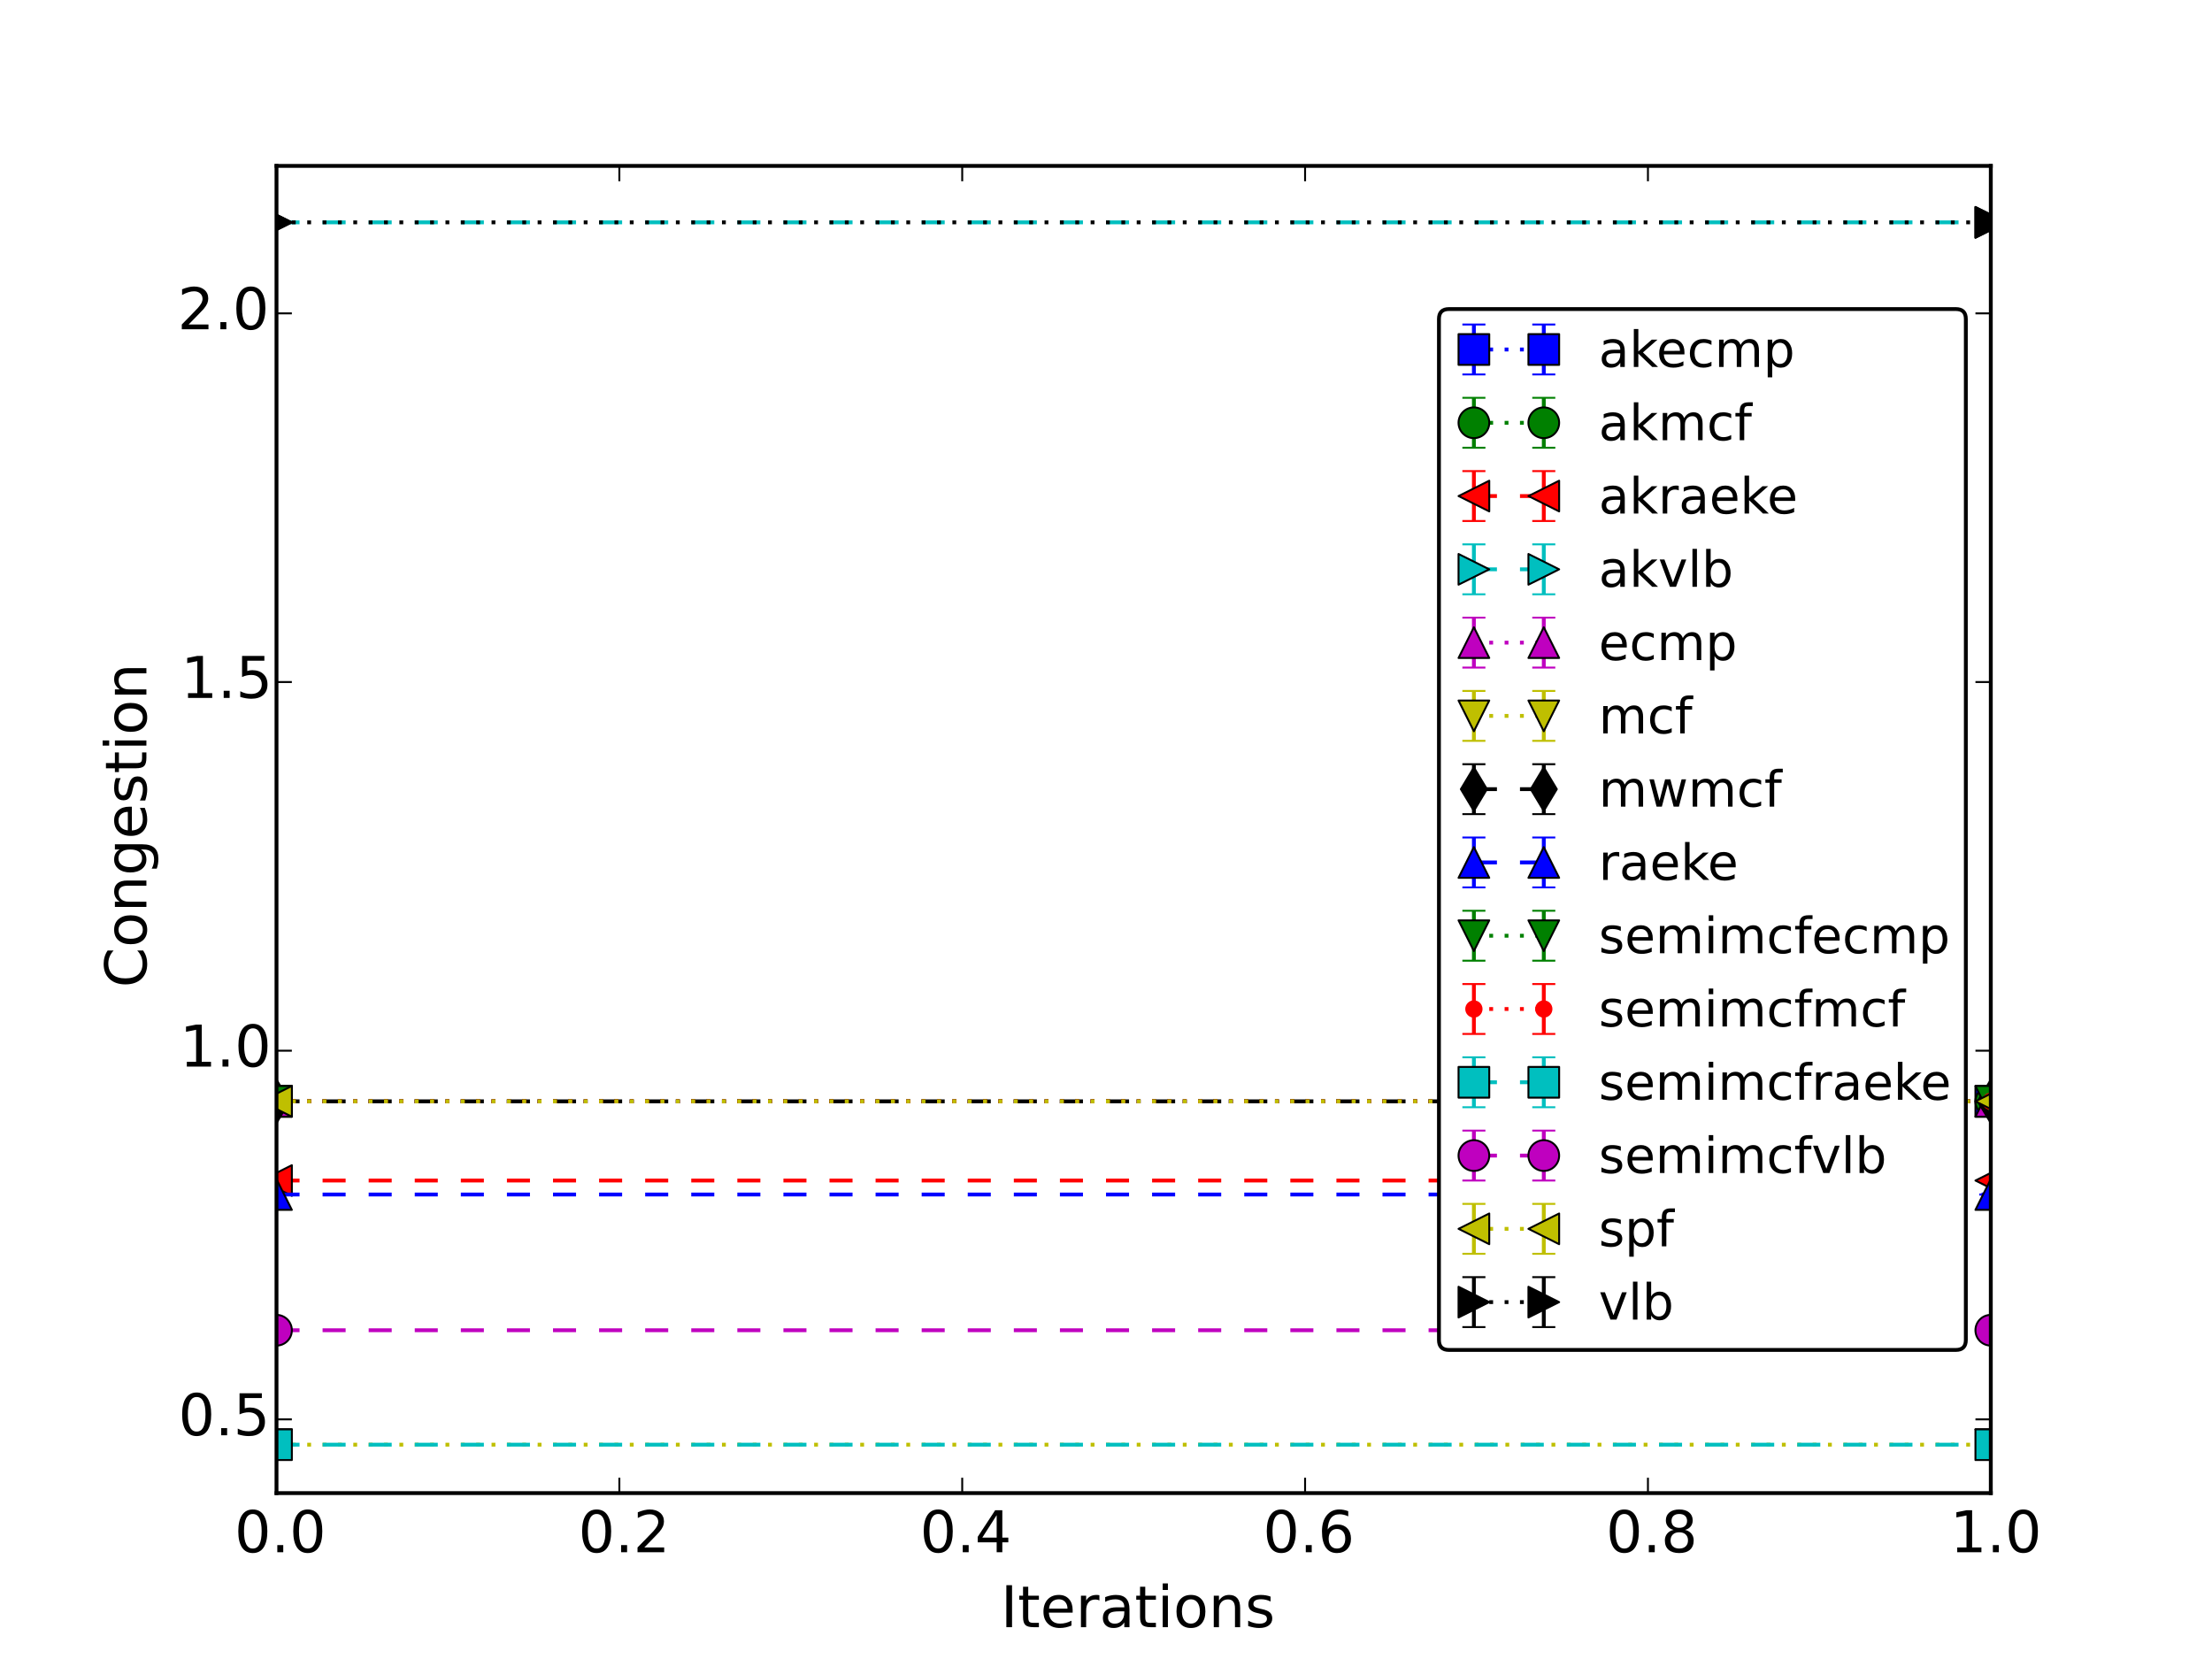<?xml version="1.0" encoding="utf-8" standalone="no"?>
<!DOCTYPE svg PUBLIC "-//W3C//DTD SVG 1.1//EN"
  "http://www.w3.org/Graphics/SVG/1.1/DTD/svg11.dtd">
<!-- Created with matplotlib (http://matplotlib.org/) -->
<svg height="432pt" version="1.1" viewBox="0 0 576 432" width="576pt" xmlns="http://www.w3.org/2000/svg" xmlns:xlink="http://www.w3.org/1999/xlink">
 <defs>
  <style type="text/css">
*{stroke-linecap:butt;stroke-linejoin:round;}
  </style>
 </defs>
 <g id="figure_1">
  <g id="patch_1">
   <path d="
M0 432
L576 432
L576 0
L0 0
z
" style="fill:#ffffff;"/>
  </g>
  <g id="axes_1">
   <g id="patch_2">
    <path d="
M72 388.8
L518.4 388.8
L518.4 43.2
L72 43.2
z
" style="fill:#ffffff;"/>
   </g>
   <g id="LineCollection_1">
    <path clip-path="url(#p7ff5b81e1d)" d="
M72 286.786
L72 286.786" style="fill:none;stroke:#0000ff;"/>
    <path clip-path="url(#p7ff5b81e1d)" d="
M518.4 286.786
L518.4 286.786" style="fill:none;stroke:#0000ff;"/>
   </g>
   <g id="LineCollection_2">
    <path clip-path="url(#p7ff5b81e1d)" d="
M72 286.786
L72 286.786" style="fill:none;stroke:#008000;"/>
    <path clip-path="url(#p7ff5b81e1d)" d="
M518.4 286.786
L518.4 286.786" style="fill:none;stroke:#008000;"/>
   </g>
   <g id="LineCollection_3">
    <path clip-path="url(#p7ff5b81e1d)" d="
M72 307.409
L72 307.409" style="fill:none;stroke:#ff0000;"/>
    <path clip-path="url(#p7ff5b81e1d)" d="
M518.4 307.409
L518.4 307.409" style="fill:none;stroke:#ff0000;"/>
   </g>
   <g id="LineCollection_4">
    <path clip-path="url(#p7ff5b81e1d)" d="
M72 57.904
L72 57.904" style="fill:none;stroke:#00bfbf;"/>
    <path clip-path="url(#p7ff5b81e1d)" d="
M518.4 57.904
L518.4 57.904" style="fill:none;stroke:#00bfbf;"/>
   </g>
   <g id="LineCollection_5">
    <path clip-path="url(#p7ff5b81e1d)" d="
M72 286.786
L72 286.786" style="fill:none;stroke:#bf00bf;"/>
    <path clip-path="url(#p7ff5b81e1d)" d="
M518.4 286.786
L518.4 286.786" style="fill:none;stroke:#bf00bf;"/>
   </g>
   <g id="LineCollection_6">
    <path clip-path="url(#p7ff5b81e1d)" d="
M72 376.193
L72 376.193" style="fill:none;stroke:#bfbf00;"/>
    <path clip-path="url(#p7ff5b81e1d)" d="
M518.4 376.193
L518.4 376.193" style="fill:none;stroke:#bfbf00;"/>
   </g>
   <g id="LineCollection_7">
    <path clip-path="url(#p7ff5b81e1d)" d="
M72 286.786
L72 286.786" style="fill:none;stroke:#000000;"/>
    <path clip-path="url(#p7ff5b81e1d)" d="
M518.4 286.786
L518.4 286.786" style="fill:none;stroke:#000000;"/>
   </g>
   <g id="LineCollection_8">
    <path clip-path="url(#p7ff5b81e1d)" d="
M72 311.045
L72 311.045" style="fill:none;stroke:#0000ff;"/>
    <path clip-path="url(#p7ff5b81e1d)" d="
M518.4 311.045
L518.4 311.045" style="fill:none;stroke:#0000ff;"/>
   </g>
   <g id="LineCollection_9">
    <path clip-path="url(#p7ff5b81e1d)" d="
M72 286.786
L72 286.786" style="fill:none;stroke:#008000;"/>
    <path clip-path="url(#p7ff5b81e1d)" d="
M518.4 286.786
L518.4 286.786" style="fill:none;stroke:#008000;"/>
   </g>
   <g id="LineCollection_10">
    <path clip-path="url(#p7ff5b81e1d)" d="
M72 286.786
L72 286.786" style="fill:none;stroke:#ff0000;"/>
    <path clip-path="url(#p7ff5b81e1d)" d="
M518.4 286.786
L518.4 286.786" style="fill:none;stroke:#ff0000;"/>
   </g>
   <g id="LineCollection_11">
    <path clip-path="url(#p7ff5b81e1d)" d="
M72 376.193
L72 376.193" style="fill:none;stroke:#00bfbf;"/>
    <path clip-path="url(#p7ff5b81e1d)" d="
M518.4 376.193
L518.4 376.193" style="fill:none;stroke:#00bfbf;"/>
   </g>
   <g id="LineCollection_12">
    <path clip-path="url(#p7ff5b81e1d)" d="
M72 346.391
L72 346.391" style="fill:none;stroke:#bf00bf;"/>
    <path clip-path="url(#p7ff5b81e1d)" d="
M518.4 346.391
L518.4 346.391" style="fill:none;stroke:#bf00bf;"/>
   </g>
   <g id="LineCollection_13">
    <path clip-path="url(#p7ff5b81e1d)" d="
M72 286.786
L72 286.786" style="fill:none;stroke:#bfbf00;"/>
    <path clip-path="url(#p7ff5b81e1d)" d="
M518.4 286.786
L518.4 286.786" style="fill:none;stroke:#bfbf00;"/>
   </g>
   <g id="LineCollection_14">
    <path clip-path="url(#p7ff5b81e1d)" d="
M72 57.904
L72 57.904" style="fill:none;stroke:#000000;"/>
    <path clip-path="url(#p7ff5b81e1d)" d="
M518.4 57.904
L518.4 57.904" style="fill:none;stroke:#000000;"/>
   </g>
   <g id="line2d_1">
    <defs>
     <path d="
M3 1.83697e-16
L-3 -1.83697e-16" id="mdde457ef1d" style="stroke:#0000ff;stroke-width:0.5;"/>
    </defs>
    <g clip-path="url(#p7ff5b81e1d)">
     <use style="fill:#0000ff;stroke:#0000ff;stroke-width:0.5;" x="72.0" xlink:href="#mdde457ef1d" y="286.786"/>
     <use style="fill:#0000ff;stroke:#0000ff;stroke-width:0.5;" x="518.4" xlink:href="#mdde457ef1d" y="286.786"/>
    </g>
   </g>
   <g id="line2d_2">
    <g clip-path="url(#p7ff5b81e1d)">
     <use style="fill:#0000ff;stroke:#0000ff;stroke-width:0.5;" x="72.0" xlink:href="#mdde457ef1d" y="286.786"/>
     <use style="fill:#0000ff;stroke:#0000ff;stroke-width:0.5;" x="518.4" xlink:href="#mdde457ef1d" y="286.786"/>
    </g>
   </g>
   <g id="line2d_3">
    <path clip-path="url(#p7ff5b81e1d)" d="
M72 286.786
L518.4 286.786" style="fill:none;stroke:#0000ff;stroke-dasharray:1,3;stroke-dashoffset:0.0;"/>
    <defs>
     <path d="
M-4 4
L4 4
L4 -4
L-4 -4
z
" id="mb7799f0def" style="stroke:#000000;stroke-linejoin:miter;stroke-width:0.5;"/>
    </defs>
    <g clip-path="url(#p7ff5b81e1d)">
     <use style="fill:#0000ff;stroke:#000000;stroke-linejoin:miter;stroke-width:0.5;" x="72.0" xlink:href="#mb7799f0def" y="286.786"/>
     <use style="fill:#0000ff;stroke:#000000;stroke-linejoin:miter;stroke-width:0.5;" x="518.4" xlink:href="#mb7799f0def" y="286.786"/>
    </g>
   </g>
   <g id="line2d_4">
    <defs>
     <path d="
M3 1.83697e-16
L-3 -1.83697e-16" id="m1ef3793437" style="stroke:#008000;stroke-width:0.5;"/>
    </defs>
    <g clip-path="url(#p7ff5b81e1d)">
     <use style="fill:#008000;stroke:#008000;stroke-width:0.5;" x="72.0" xlink:href="#m1ef3793437" y="286.786"/>
     <use style="fill:#008000;stroke:#008000;stroke-width:0.5;" x="518.4" xlink:href="#m1ef3793437" y="286.786"/>
    </g>
   </g>
   <g id="line2d_5">
    <g clip-path="url(#p7ff5b81e1d)">
     <use style="fill:#008000;stroke:#008000;stroke-width:0.5;" x="72.0" xlink:href="#m1ef3793437" y="286.786"/>
     <use style="fill:#008000;stroke:#008000;stroke-width:0.5;" x="518.4" xlink:href="#m1ef3793437" y="286.786"/>
    </g>
   </g>
   <g id="line2d_6">
    <path clip-path="url(#p7ff5b81e1d)" d="
M72 286.786
L518.4 286.786" style="fill:none;stroke:#008000;stroke-dasharray:1,3;stroke-dashoffset:0.0;"/>
    <defs>
     <path d="
M0 4
C1.061 4 2.078 3.579 2.828 2.828
C3.579 2.078 4 1.061 4 0
C4 -1.061 3.579 -2.078 2.828 -2.828
C2.078 -3.579 1.061 -4 0 -4
C-1.061 -4 -2.078 -3.579 -2.828 -2.828
C-3.579 -2.078 -4 -1.061 -4 0
C-4 1.061 -3.579 2.078 -2.828 2.828
C-2.078 3.579 -1.061 4 0 4
z
" id="m07aaa226c7" style="stroke:#000000;stroke-width:0.5;"/>
    </defs>
    <g clip-path="url(#p7ff5b81e1d)">
     <use style="fill:#008000;stroke:#000000;stroke-width:0.5;" x="72.0" xlink:href="#m07aaa226c7" y="286.786"/>
     <use style="fill:#008000;stroke:#000000;stroke-width:0.5;" x="518.4" xlink:href="#m07aaa226c7" y="286.786"/>
    </g>
   </g>
   <g id="line2d_7">
    <defs>
     <path d="
M3 1.83697e-16
L-3 -1.83697e-16" id="m12d35e2592" style="stroke:#ff0000;stroke-width:0.5;"/>
    </defs>
    <g clip-path="url(#p7ff5b81e1d)">
     <use style="fill:#ff0000;stroke:#ff0000;stroke-width:0.5;" x="72.0" xlink:href="#m12d35e2592" y="307.409"/>
     <use style="fill:#ff0000;stroke:#ff0000;stroke-width:0.5;" x="518.4" xlink:href="#m12d35e2592" y="307.409"/>
    </g>
   </g>
   <g id="line2d_8">
    <g clip-path="url(#p7ff5b81e1d)">
     <use style="fill:#ff0000;stroke:#ff0000;stroke-width:0.5;" x="72.0" xlink:href="#m12d35e2592" y="307.409"/>
     <use style="fill:#ff0000;stroke:#ff0000;stroke-width:0.5;" x="518.4" xlink:href="#m12d35e2592" y="307.409"/>
    </g>
   </g>
   <g id="line2d_9">
    <path clip-path="url(#p7ff5b81e1d)" d="
M72 307.409
L518.4 307.409" style="fill:none;stroke:#ff0000;stroke-dasharray:6,6;stroke-dashoffset:0.0;"/>
    <defs>
     <path d="
M-4 -2.44929e-16
L4 4
L4 -4
z
" id="m5dd3014f38" style="stroke:#000000;stroke-linejoin:miter;stroke-width:0.5;"/>
    </defs>
    <g clip-path="url(#p7ff5b81e1d)">
     <use style="fill:#ff0000;stroke:#000000;stroke-linejoin:miter;stroke-width:0.5;" x="72.0" xlink:href="#m5dd3014f38" y="307.409"/>
     <use style="fill:#ff0000;stroke:#000000;stroke-linejoin:miter;stroke-width:0.5;" x="518.4" xlink:href="#m5dd3014f38" y="307.409"/>
    </g>
   </g>
   <g id="line2d_10">
    <defs>
     <path d="
M3 1.83697e-16
L-3 -1.83697e-16" id="m4be1ff0e91" style="stroke:#00bfbf;stroke-width:0.5;"/>
    </defs>
    <g clip-path="url(#p7ff5b81e1d)">
     <use style="fill:#00bfbf;stroke:#00bfbf;stroke-width:0.5;" x="72.0" xlink:href="#m4be1ff0e91" y="57.904"/>
     <use style="fill:#00bfbf;stroke:#00bfbf;stroke-width:0.5;" x="518.4" xlink:href="#m4be1ff0e91" y="57.904"/>
    </g>
   </g>
   <g id="line2d_11">
    <g clip-path="url(#p7ff5b81e1d)">
     <use style="fill:#00bfbf;stroke:#00bfbf;stroke-width:0.5;" x="72.0" xlink:href="#m4be1ff0e91" y="57.904"/>
     <use style="fill:#00bfbf;stroke:#00bfbf;stroke-width:0.5;" x="518.4" xlink:href="#m4be1ff0e91" y="57.904"/>
    </g>
   </g>
   <g id="line2d_12">
    <path clip-path="url(#p7ff5b81e1d)" d="
M72 57.904
L518.4 57.904" style="fill:none;stroke:#00bfbf;stroke-dasharray:6,6;stroke-dashoffset:0.0;"/>
    <defs>
     <path d="
M4 7.34788e-16
L-4 -4
L-4 4
z
" id="m2e463db0e8" style="stroke:#000000;stroke-linejoin:miter;stroke-width:0.5;"/>
    </defs>
    <g clip-path="url(#p7ff5b81e1d)">
     <use style="fill:#00bfbf;stroke:#000000;stroke-linejoin:miter;stroke-width:0.5;" x="72.0" xlink:href="#m2e463db0e8" y="57.904"/>
     <use style="fill:#00bfbf;stroke:#000000;stroke-linejoin:miter;stroke-width:0.5;" x="518.4" xlink:href="#m2e463db0e8" y="57.904"/>
    </g>
   </g>
   <g id="line2d_13">
    <defs>
     <path d="
M3 1.83697e-16
L-3 -1.83697e-16" id="m8fc0169a7d" style="stroke:#bf00bf;stroke-width:0.5;"/>
    </defs>
    <g clip-path="url(#p7ff5b81e1d)">
     <use style="fill:#bf00bf;stroke:#bf00bf;stroke-width:0.5;" x="72.0" xlink:href="#m8fc0169a7d" y="286.786"/>
     <use style="fill:#bf00bf;stroke:#bf00bf;stroke-width:0.5;" x="518.4" xlink:href="#m8fc0169a7d" y="286.786"/>
    </g>
   </g>
   <g id="line2d_14">
    <g clip-path="url(#p7ff5b81e1d)">
     <use style="fill:#bf00bf;stroke:#bf00bf;stroke-width:0.5;" x="72.0" xlink:href="#m8fc0169a7d" y="286.786"/>
     <use style="fill:#bf00bf;stroke:#bf00bf;stroke-width:0.5;" x="518.4" xlink:href="#m8fc0169a7d" y="286.786"/>
    </g>
   </g>
   <g id="line2d_15">
    <path clip-path="url(#p7ff5b81e1d)" d="
M72 286.786
L518.4 286.786" style="fill:none;stroke:#bf00bf;stroke-dasharray:1,3;stroke-dashoffset:0.0;"/>
    <defs>
     <path d="
M0 -4
L-4 4
L4 4
z
" id="ma7b0ac62b7" style="stroke:#000000;stroke-linejoin:miter;stroke-width:0.5;"/>
    </defs>
    <g clip-path="url(#p7ff5b81e1d)">
     <use style="fill:#bf00bf;stroke:#000000;stroke-linejoin:miter;stroke-width:0.5;" x="72.0" xlink:href="#ma7b0ac62b7" y="286.786"/>
     <use style="fill:#bf00bf;stroke:#000000;stroke-linejoin:miter;stroke-width:0.5;" x="518.4" xlink:href="#ma7b0ac62b7" y="286.786"/>
    </g>
   </g>
   <g id="line2d_16">
    <defs>
     <path d="
M3 1.83697e-16
L-3 -1.83697e-16" id="mf3c140375d" style="stroke:#bfbf00;stroke-width:0.5;"/>
    </defs>
    <g clip-path="url(#p7ff5b81e1d)">
     <use style="fill:#bfbf00;stroke:#bfbf00;stroke-width:0.5;" x="72.0" xlink:href="#mf3c140375d" y="376.193"/>
     <use style="fill:#bfbf00;stroke:#bfbf00;stroke-width:0.5;" x="518.4" xlink:href="#mf3c140375d" y="376.193"/>
    </g>
   </g>
   <g id="line2d_17">
    <g clip-path="url(#p7ff5b81e1d)">
     <use style="fill:#bfbf00;stroke:#bfbf00;stroke-width:0.5;" x="72.0" xlink:href="#mf3c140375d" y="376.193"/>
     <use style="fill:#bfbf00;stroke:#bfbf00;stroke-width:0.5;" x="518.4" xlink:href="#mf3c140375d" y="376.193"/>
    </g>
   </g>
   <g id="line2d_18">
    <path clip-path="url(#p7ff5b81e1d)" d="
M72 376.193
L518.4 376.193" style="fill:none;stroke:#bfbf00;stroke-dasharray:1,3;stroke-dashoffset:0.0;"/>
    <defs>
     <path d="
M-4.89859e-16 4
L4 -4
L-4 -4
z
" id="m1fe2ecaece" style="stroke:#000000;stroke-linejoin:miter;stroke-width:0.5;"/>
    </defs>
    <g clip-path="url(#p7ff5b81e1d)">
     <use style="fill:#bfbf00;stroke:#000000;stroke-linejoin:miter;stroke-width:0.5;" x="72.0" xlink:href="#m1fe2ecaece" y="376.193"/>
     <use style="fill:#bfbf00;stroke:#000000;stroke-linejoin:miter;stroke-width:0.5;" x="518.4" xlink:href="#m1fe2ecaece" y="376.193"/>
    </g>
   </g>
   <g id="line2d_19">
    <defs>
     <path d="
M3 1.83697e-16
L-3 -1.83697e-16" id="m81edfc9aba" style="stroke:#000000;stroke-width:0.5;"/>
    </defs>
    <g clip-path="url(#p7ff5b81e1d)">
     <use style="stroke:#000000;stroke-width:0.5;" x="72.0" xlink:href="#m81edfc9aba" y="286.786"/>
     <use style="stroke:#000000;stroke-width:0.5;" x="518.4" xlink:href="#m81edfc9aba" y="286.786"/>
    </g>
   </g>
   <g id="line2d_20">
    <g clip-path="url(#p7ff5b81e1d)">
     <use style="stroke:#000000;stroke-width:0.5;" x="72.0" xlink:href="#m81edfc9aba" y="286.786"/>
     <use style="stroke:#000000;stroke-width:0.5;" x="518.4" xlink:href="#m81edfc9aba" y="286.786"/>
    </g>
   </g>
   <g id="line2d_21">
    <path clip-path="url(#p7ff5b81e1d)" d="
M72 286.786
L518.4 286.786" style="fill:none;stroke:#000000;stroke-dasharray:6,6;stroke-dashoffset:0.0;"/>
    <defs>
     <path d="
M-2.66454e-16 5.657
L3.394 0
L1.77636e-16 -5.657
L-3.394 -8.88178e-16
z
" id="m98911f7511" style="stroke:#000000;stroke-linejoin:miter;stroke-width:0.5;"/>
    </defs>
    <g clip-path="url(#p7ff5b81e1d)">
     <use style="stroke:#000000;stroke-linejoin:miter;stroke-width:0.5;" x="72.0" xlink:href="#m98911f7511" y="286.786"/>
     <use style="stroke:#000000;stroke-linejoin:miter;stroke-width:0.5;" x="518.4" xlink:href="#m98911f7511" y="286.786"/>
    </g>
   </g>
   <g id="line2d_22">
    <g clip-path="url(#p7ff5b81e1d)">
     <use style="fill:#0000ff;stroke:#0000ff;stroke-width:0.5;" x="72.0" xlink:href="#mdde457ef1d" y="311.045"/>
     <use style="fill:#0000ff;stroke:#0000ff;stroke-width:0.5;" x="518.4" xlink:href="#mdde457ef1d" y="311.045"/>
    </g>
   </g>
   <g id="line2d_23">
    <g clip-path="url(#p7ff5b81e1d)">
     <use style="fill:#0000ff;stroke:#0000ff;stroke-width:0.5;" x="72.0" xlink:href="#mdde457ef1d" y="311.045"/>
     <use style="fill:#0000ff;stroke:#0000ff;stroke-width:0.5;" x="518.4" xlink:href="#mdde457ef1d" y="311.045"/>
    </g>
   </g>
   <g id="line2d_24">
    <path clip-path="url(#p7ff5b81e1d)" d="
M72 311.045
L518.4 311.045" style="fill:none;stroke:#0000ff;stroke-dasharray:6,6;stroke-dashoffset:0.0;"/>
    <defs>
     <path d="
M0 -4
L-4 4
L4 4
z
" id="ma791500a9f" style="stroke:#000000;stroke-linejoin:miter;stroke-width:0.5;"/>
    </defs>
    <g clip-path="url(#p7ff5b81e1d)">
     <use style="fill:#0000ff;stroke:#000000;stroke-linejoin:miter;stroke-width:0.5;" x="72.0" xlink:href="#ma791500a9f" y="311.045"/>
     <use style="fill:#0000ff;stroke:#000000;stroke-linejoin:miter;stroke-width:0.5;" x="518.4" xlink:href="#ma791500a9f" y="311.045"/>
    </g>
   </g>
   <g id="line2d_25">
    <g clip-path="url(#p7ff5b81e1d)">
     <use style="fill:#008000;stroke:#008000;stroke-width:0.5;" x="72.0" xlink:href="#m1ef3793437" y="286.786"/>
     <use style="fill:#008000;stroke:#008000;stroke-width:0.5;" x="518.4" xlink:href="#m1ef3793437" y="286.786"/>
    </g>
   </g>
   <g id="line2d_26">
    <g clip-path="url(#p7ff5b81e1d)">
     <use style="fill:#008000;stroke:#008000;stroke-width:0.5;" x="72.0" xlink:href="#m1ef3793437" y="286.786"/>
     <use style="fill:#008000;stroke:#008000;stroke-width:0.5;" x="518.4" xlink:href="#m1ef3793437" y="286.786"/>
    </g>
   </g>
   <g id="line2d_27">
    <path clip-path="url(#p7ff5b81e1d)" d="
M72 286.786
L518.4 286.786" style="fill:none;stroke:#008000;stroke-dasharray:1,3;stroke-dashoffset:0.0;"/>
    <defs>
     <path d="
M-4.89859e-16 4
L4 -4
L-4 -4
z
" id="ma2bee32d5b" style="stroke:#000000;stroke-linejoin:miter;stroke-width:0.5;"/>
    </defs>
    <g clip-path="url(#p7ff5b81e1d)">
     <use style="fill:#008000;stroke:#000000;stroke-linejoin:miter;stroke-width:0.5;" x="72.0" xlink:href="#ma2bee32d5b" y="286.786"/>
     <use style="fill:#008000;stroke:#000000;stroke-linejoin:miter;stroke-width:0.5;" x="518.4" xlink:href="#ma2bee32d5b" y="286.786"/>
    </g>
   </g>
   <g id="line2d_28">
    <g clip-path="url(#p7ff5b81e1d)">
     <use style="fill:#ff0000;stroke:#ff0000;stroke-width:0.5;" x="72.0" xlink:href="#m12d35e2592" y="286.786"/>
     <use style="fill:#ff0000;stroke:#ff0000;stroke-width:0.5;" x="518.4" xlink:href="#m12d35e2592" y="286.786"/>
    </g>
   </g>
   <g id="line2d_29">
    <g clip-path="url(#p7ff5b81e1d)">
     <use style="fill:#ff0000;stroke:#ff0000;stroke-width:0.5;" x="72.0" xlink:href="#m12d35e2592" y="286.786"/>
     <use style="fill:#ff0000;stroke:#ff0000;stroke-width:0.5;" x="518.4" xlink:href="#m12d35e2592" y="286.786"/>
    </g>
   </g>
   <g id="line2d_30">
    <path clip-path="url(#p7ff5b81e1d)" d="
M72 286.786
L518.4 286.786" style="fill:none;stroke:#ff0000;stroke-dasharray:1,3;stroke-dashoffset:0.0;"/>
    <defs>
     <path d="
M0 2
C0.53 2 1.039 1.789 1.414 1.414
C1.789 1.039 2 0.53 2 0
C2 -0.53 1.789 -1.039 1.414 -1.414
C1.039 -1.789 0.53 -2 0 -2
C-0.53 -2 -1.039 -1.789 -1.414 -1.414
C-1.789 -1.039 -2 -0.53 -2 0
C-2 0.53 -1.789 1.039 -1.414 1.414
C-1.039 1.789 -0.53 2 0 2
z
" id="meb91f9ed46" style="stroke:#ff0000;stroke-width:0.5;"/>
    </defs>
    <g clip-path="url(#p7ff5b81e1d)">
     <use style="fill:#ff0000;stroke:#ff0000;stroke-width:0.5;" x="72.0" xlink:href="#meb91f9ed46" y="286.786"/>
     <use style="fill:#ff0000;stroke:#ff0000;stroke-width:0.5;" x="518.4" xlink:href="#meb91f9ed46" y="286.786"/>
    </g>
   </g>
   <g id="line2d_31">
    <g clip-path="url(#p7ff5b81e1d)">
     <use style="fill:#00bfbf;stroke:#00bfbf;stroke-width:0.5;" x="72.0" xlink:href="#m4be1ff0e91" y="376.193"/>
     <use style="fill:#00bfbf;stroke:#00bfbf;stroke-width:0.5;" x="518.4" xlink:href="#m4be1ff0e91" y="376.193"/>
    </g>
   </g>
   <g id="line2d_32">
    <g clip-path="url(#p7ff5b81e1d)">
     <use style="fill:#00bfbf;stroke:#00bfbf;stroke-width:0.5;" x="72.0" xlink:href="#m4be1ff0e91" y="376.193"/>
     <use style="fill:#00bfbf;stroke:#00bfbf;stroke-width:0.5;" x="518.4" xlink:href="#m4be1ff0e91" y="376.193"/>
    </g>
   </g>
   <g id="line2d_33">
    <path clip-path="url(#p7ff5b81e1d)" d="
M72 376.193
L518.4 376.193" style="fill:none;stroke:#00bfbf;stroke-dasharray:6,6;stroke-dashoffset:0.0;"/>
    <defs>
     <path d="
M-4 4
L4 4
L4 -4
L-4 -4
z
" id="m2c7ae66668" style="stroke:#000000;stroke-linejoin:miter;stroke-width:0.5;"/>
    </defs>
    <g clip-path="url(#p7ff5b81e1d)">
     <use style="fill:#00bfbf;stroke:#000000;stroke-linejoin:miter;stroke-width:0.5;" x="72.0" xlink:href="#m2c7ae66668" y="376.193"/>
     <use style="fill:#00bfbf;stroke:#000000;stroke-linejoin:miter;stroke-width:0.5;" x="518.4" xlink:href="#m2c7ae66668" y="376.193"/>
    </g>
   </g>
   <g id="line2d_34">
    <g clip-path="url(#p7ff5b81e1d)">
     <use style="fill:#bf00bf;stroke:#bf00bf;stroke-width:0.5;" x="72.0" xlink:href="#m8fc0169a7d" y="346.391"/>
     <use style="fill:#bf00bf;stroke:#bf00bf;stroke-width:0.5;" x="518.4" xlink:href="#m8fc0169a7d" y="346.391"/>
    </g>
   </g>
   <g id="line2d_35">
    <g clip-path="url(#p7ff5b81e1d)">
     <use style="fill:#bf00bf;stroke:#bf00bf;stroke-width:0.5;" x="72.0" xlink:href="#m8fc0169a7d" y="346.391"/>
     <use style="fill:#bf00bf;stroke:#bf00bf;stroke-width:0.5;" x="518.4" xlink:href="#m8fc0169a7d" y="346.391"/>
    </g>
   </g>
   <g id="line2d_36">
    <path clip-path="url(#p7ff5b81e1d)" d="
M72 346.391
L518.4 346.391" style="fill:none;stroke:#bf00bf;stroke-dasharray:6,6;stroke-dashoffset:0.0;"/>
    <defs>
     <path d="
M0 4
C1.061 4 2.078 3.579 2.828 2.828
C3.579 2.078 4 1.061 4 0
C4 -1.061 3.579 -2.078 2.828 -2.828
C2.078 -3.579 1.061 -4 0 -4
C-1.061 -4 -2.078 -3.579 -2.828 -2.828
C-3.579 -2.078 -4 -1.061 -4 0
C-4 1.061 -3.579 2.078 -2.828 2.828
C-2.078 3.579 -1.061 4 0 4
z
" id="m6cdcb3aef8" style="stroke:#000000;stroke-width:0.5;"/>
    </defs>
    <g clip-path="url(#p7ff5b81e1d)">
     <use style="fill:#bf00bf;stroke:#000000;stroke-width:0.5;" x="72.0" xlink:href="#m6cdcb3aef8" y="346.391"/>
     <use style="fill:#bf00bf;stroke:#000000;stroke-width:0.5;" x="518.4" xlink:href="#m6cdcb3aef8" y="346.391"/>
    </g>
   </g>
   <g id="line2d_37">
    <g clip-path="url(#p7ff5b81e1d)">
     <use style="fill:#bfbf00;stroke:#bfbf00;stroke-width:0.5;" x="72.0" xlink:href="#mf3c140375d" y="286.786"/>
     <use style="fill:#bfbf00;stroke:#bfbf00;stroke-width:0.5;" x="518.4" xlink:href="#mf3c140375d" y="286.786"/>
    </g>
   </g>
   <g id="line2d_38">
    <g clip-path="url(#p7ff5b81e1d)">
     <use style="fill:#bfbf00;stroke:#bfbf00;stroke-width:0.5;" x="72.0" xlink:href="#mf3c140375d" y="286.786"/>
     <use style="fill:#bfbf00;stroke:#bfbf00;stroke-width:0.5;" x="518.4" xlink:href="#mf3c140375d" y="286.786"/>
    </g>
   </g>
   <g id="line2d_39">
    <path clip-path="url(#p7ff5b81e1d)" d="
M72 286.786
L518.4 286.786" style="fill:none;stroke:#bfbf00;stroke-dasharray:1,3;stroke-dashoffset:0.0;"/>
    <defs>
     <path d="
M-4 -2.44929e-16
L4 4
L4 -4
z
" id="mc4250d8395" style="stroke:#000000;stroke-linejoin:miter;stroke-width:0.5;"/>
    </defs>
    <g clip-path="url(#p7ff5b81e1d)">
     <use style="fill:#bfbf00;stroke:#000000;stroke-linejoin:miter;stroke-width:0.5;" x="72.0" xlink:href="#mc4250d8395" y="286.786"/>
     <use style="fill:#bfbf00;stroke:#000000;stroke-linejoin:miter;stroke-width:0.5;" x="518.4" xlink:href="#mc4250d8395" y="286.786"/>
    </g>
   </g>
   <g id="line2d_40">
    <g clip-path="url(#p7ff5b81e1d)">
     <use style="stroke:#000000;stroke-width:0.5;" x="72.0" xlink:href="#m81edfc9aba" y="57.904"/>
     <use style="stroke:#000000;stroke-width:0.5;" x="518.4" xlink:href="#m81edfc9aba" y="57.904"/>
    </g>
   </g>
   <g id="line2d_41">
    <g clip-path="url(#p7ff5b81e1d)">
     <use style="stroke:#000000;stroke-width:0.5;" x="72.0" xlink:href="#m81edfc9aba" y="57.904"/>
     <use style="stroke:#000000;stroke-width:0.5;" x="518.4" xlink:href="#m81edfc9aba" y="57.904"/>
    </g>
   </g>
   <g id="line2d_42">
    <path clip-path="url(#p7ff5b81e1d)" d="
M72 57.904
L518.4 57.904" style="fill:none;stroke:#000000;stroke-dasharray:1,3;stroke-dashoffset:0.0;"/>
    <defs>
     <path d="
M4 7.34788e-16
L-4 -4
L-4 4
z
" id="mf78cc47c87" style="stroke:#000000;stroke-linejoin:miter;stroke-width:0.5;"/>
    </defs>
    <g clip-path="url(#p7ff5b81e1d)">
     <use style="stroke:#000000;stroke-linejoin:miter;stroke-width:0.5;" x="72.0" xlink:href="#mf78cc47c87" y="57.904"/>
     <use style="stroke:#000000;stroke-linejoin:miter;stroke-width:0.5;" x="518.4" xlink:href="#mf78cc47c87" y="57.904"/>
    </g>
   </g>
   <g id="patch_3">
    <path d="
M72 43.2
L518.4 43.2" style="fill:none;stroke:#000000;stroke-linecap:square;stroke-linejoin:miter;"/>
   </g>
   <g id="patch_4">
    <path d="
M518.4 388.8
L518.4 43.2" style="fill:none;stroke:#000000;stroke-linecap:square;stroke-linejoin:miter;"/>
   </g>
   <g id="patch_5">
    <path d="
M72 388.8
L518.4 388.8" style="fill:none;stroke:#000000;stroke-linecap:square;stroke-linejoin:miter;"/>
   </g>
   <g id="patch_6">
    <path d="
M72 388.8
L72 43.2" style="fill:none;stroke:#000000;stroke-linecap:square;stroke-linejoin:miter;"/>
   </g>
   <g id="matplotlib.axis_1">
    <g id="xtick_1">
     <g id="line2d_43">
      <defs>
       <path d="
M0 0
L0 -4" id="m93b0483c22" style="stroke:#000000;stroke-width:0.5;"/>
      </defs>
      <g>
       <use style="stroke:#000000;stroke-width:0.5;" x="72.0" xlink:href="#m93b0483c22" y="388.8"/>
      </g>
     </g>
     <g id="line2d_44">
      <defs>
       <path d="
M0 0
L0 4" id="m741efc42ff" style="stroke:#000000;stroke-width:0.5;"/>
      </defs>
      <g>
       <use style="stroke:#000000;stroke-width:0.5;" x="72.0" xlink:href="#m741efc42ff" y="43.2"/>
      </g>
     </g>
     <g id="text_1">
      <!-- 0.0 -->
      <defs>
       <path d="
M31.781 66.406
Q24.172 66.406 20.328 58.906
Q16.5 51.422 16.5 36.375
Q16.5 21.391 20.328 13.891
Q24.172 6.391 31.781 6.391
Q39.453 6.391 43.281 13.891
Q47.125 21.391 47.125 36.375
Q47.125 51.422 43.281 58.906
Q39.453 66.406 31.781 66.406
M31.781 74.219
Q44.047 74.219 50.516 64.516
Q56.984 54.828 56.984 36.375
Q56.984 17.969 50.516 8.266
Q44.047 -1.422 31.781 -1.422
Q19.531 -1.422 13.062 8.266
Q6.594 17.969 6.594 36.375
Q6.594 54.828 13.062 64.516
Q19.531 74.219 31.781 74.219" id="BitstreamVeraSans-Roman-30"/>
       <path d="
M10.688 12.406
L21 12.406
L21 0
L10.688 0
z
" id="BitstreamVeraSans-Roman-2e"/>
      </defs>
      <g transform="translate(61.065 404.198)scale(0.15 -0.15)">
       <use xlink:href="#BitstreamVeraSans-Roman-30"/>
       <use x="63.623" xlink:href="#BitstreamVeraSans-Roman-2e"/>
       <use x="95.41" xlink:href="#BitstreamVeraSans-Roman-30"/>
      </g>
     </g>
    </g>
    <g id="xtick_2">
     <g id="line2d_45">
      <g>
       <use style="stroke:#000000;stroke-width:0.5;" x="161.28" xlink:href="#m93b0483c22" y="388.8"/>
      </g>
     </g>
     <g id="line2d_46">
      <g>
       <use style="stroke:#000000;stroke-width:0.5;" x="161.28" xlink:href="#m741efc42ff" y="43.2"/>
      </g>
     </g>
     <g id="text_2">
      <!-- 0.2 -->
      <defs>
       <path d="
M19.188 8.297
L53.609 8.297
L53.609 0
L7.328 0
L7.328 8.297
Q12.938 14.109 22.625 23.891
Q32.328 33.688 34.812 36.531
Q39.547 41.844 41.422 45.531
Q43.312 49.219 43.312 52.781
Q43.312 58.594 39.234 62.25
Q35.156 65.922 28.609 65.922
Q23.969 65.922 18.812 64.312
Q13.672 62.703 7.812 59.422
L7.812 69.391
Q13.766 71.781 18.938 73
Q24.125 74.219 28.422 74.219
Q39.75 74.219 46.484 68.547
Q53.219 62.891 53.219 53.422
Q53.219 48.922 51.531 44.891
Q49.859 40.875 45.406 35.406
Q44.188 33.984 37.641 27.219
Q31.109 20.453 19.188 8.297" id="BitstreamVeraSans-Roman-32"/>
      </defs>
      <g transform="translate(150.598 404.198)scale(0.15 -0.15)">
       <use xlink:href="#BitstreamVeraSans-Roman-30"/>
       <use x="63.623" xlink:href="#BitstreamVeraSans-Roman-2e"/>
       <use x="95.41" xlink:href="#BitstreamVeraSans-Roman-32"/>
      </g>
     </g>
    </g>
    <g id="xtick_3">
     <g id="line2d_47">
      <g>
       <use style="stroke:#000000;stroke-width:0.5;" x="250.56" xlink:href="#m93b0483c22" y="388.8"/>
      </g>
     </g>
     <g id="line2d_48">
      <g>
       <use style="stroke:#000000;stroke-width:0.5;" x="250.56" xlink:href="#m741efc42ff" y="43.2"/>
      </g>
     </g>
     <g id="text_3">
      <!-- 0.4 -->
      <defs>
       <path d="
M37.797 64.312
L12.891 25.391
L37.797 25.391
z

M35.203 72.906
L47.609 72.906
L47.609 25.391
L58.016 25.391
L58.016 17.188
L47.609 17.188
L47.609 0
L37.797 0
L37.797 17.188
L4.891 17.188
L4.891 26.703
z
" id="BitstreamVeraSans-Roman-34"/>
      </defs>
      <g transform="translate(239.548 404.198)scale(0.15 -0.15)">
       <use xlink:href="#BitstreamVeraSans-Roman-30"/>
       <use x="63.623" xlink:href="#BitstreamVeraSans-Roman-2e"/>
       <use x="95.41" xlink:href="#BitstreamVeraSans-Roman-34"/>
      </g>
     </g>
    </g>
    <g id="xtick_4">
     <g id="line2d_49">
      <g>
       <use style="stroke:#000000;stroke-width:0.5;" x="339.84" xlink:href="#m93b0483c22" y="388.8"/>
      </g>
     </g>
     <g id="line2d_50">
      <g>
       <use style="stroke:#000000;stroke-width:0.5;" x="339.84" xlink:href="#m741efc42ff" y="43.2"/>
      </g>
     </g>
     <g id="text_4">
      <!-- 0.6 -->
      <defs>
       <path d="
M33.016 40.375
Q26.375 40.375 22.484 35.828
Q18.609 31.297 18.609 23.391
Q18.609 15.531 22.484 10.953
Q26.375 6.391 33.016 6.391
Q39.656 6.391 43.531 10.953
Q47.406 15.531 47.406 23.391
Q47.406 31.297 43.531 35.828
Q39.656 40.375 33.016 40.375
M52.594 71.297
L52.594 62.312
Q48.875 64.062 45.094 64.984
Q41.312 65.922 37.594 65.922
Q27.828 65.922 22.672 59.328
Q17.531 52.734 16.797 39.406
Q19.672 43.656 24.016 45.922
Q28.375 48.188 33.594 48.188
Q44.578 48.188 50.953 41.516
Q57.328 34.859 57.328 23.391
Q57.328 12.156 50.688 5.359
Q44.047 -1.422 33.016 -1.422
Q20.359 -1.422 13.672 8.266
Q6.984 17.969 6.984 36.375
Q6.984 53.656 15.188 63.938
Q23.391 74.219 37.203 74.219
Q40.922 74.219 44.703 73.484
Q48.484 72.75 52.594 71.297" id="BitstreamVeraSans-Roman-36"/>
      </defs>
      <g transform="translate(328.879 404.198)scale(0.15 -0.15)">
       <use xlink:href="#BitstreamVeraSans-Roman-30"/>
       <use x="63.623" xlink:href="#BitstreamVeraSans-Roman-2e"/>
       <use x="95.41" xlink:href="#BitstreamVeraSans-Roman-36"/>
      </g>
     </g>
    </g>
    <g id="xtick_5">
     <g id="line2d_51">
      <g>
       <use style="stroke:#000000;stroke-width:0.5;" x="429.12" xlink:href="#m93b0483c22" y="388.8"/>
      </g>
     </g>
     <g id="line2d_52">
      <g>
       <use style="stroke:#000000;stroke-width:0.5;" x="429.12" xlink:href="#m741efc42ff" y="43.2"/>
      </g>
     </g>
     <g id="text_5">
      <!-- 0.8 -->
      <defs>
       <path d="
M31.781 34.625
Q24.75 34.625 20.719 30.859
Q16.703 27.094 16.703 20.516
Q16.703 13.922 20.719 10.156
Q24.75 6.391 31.781 6.391
Q38.812 6.391 42.859 10.172
Q46.922 13.969 46.922 20.516
Q46.922 27.094 42.891 30.859
Q38.875 34.625 31.781 34.625
M21.922 38.812
Q15.578 40.375 12.031 44.719
Q8.5 49.078 8.5 55.328
Q8.5 64.062 14.719 69.141
Q20.953 74.219 31.781 74.219
Q42.672 74.219 48.875 69.141
Q55.078 64.062 55.078 55.328
Q55.078 49.078 51.531 44.719
Q48 40.375 41.703 38.812
Q48.828 37.156 52.797 32.312
Q56.781 27.484 56.781 20.516
Q56.781 9.906 50.312 4.234
Q43.844 -1.422 31.781 -1.422
Q19.734 -1.422 13.25 4.234
Q6.781 9.906 6.781 20.516
Q6.781 27.484 10.781 32.312
Q14.797 37.156 21.922 38.812
M18.312 54.391
Q18.312 48.734 21.844 45.562
Q25.391 42.391 31.781 42.391
Q38.141 42.391 41.719 45.562
Q45.312 48.734 45.312 54.391
Q45.312 60.062 41.719 63.234
Q38.141 66.406 31.781 66.406
Q25.391 66.406 21.844 63.234
Q18.312 60.062 18.312 54.391" id="BitstreamVeraSans-Roman-38"/>
      </defs>
      <g transform="translate(418.2 404.198)scale(0.15 -0.15)">
       <use xlink:href="#BitstreamVeraSans-Roman-30"/>
       <use x="63.623" xlink:href="#BitstreamVeraSans-Roman-2e"/>
       <use x="95.41" xlink:href="#BitstreamVeraSans-Roman-38"/>
      </g>
     </g>
    </g>
    <g id="xtick_6">
     <g id="line2d_53">
      <g>
       <use style="stroke:#000000;stroke-width:0.5;" x="518.4" xlink:href="#m93b0483c22" y="388.8"/>
      </g>
     </g>
     <g id="line2d_54">
      <g>
       <use style="stroke:#000000;stroke-width:0.5;" x="518.4" xlink:href="#m741efc42ff" y="43.2"/>
      </g>
     </g>
     <g id="text_6">
      <!-- 1.0 -->
      <defs>
       <path d="
M12.406 8.297
L28.516 8.297
L28.516 63.922
L10.984 60.406
L10.984 69.391
L28.422 72.906
L38.281 72.906
L38.281 8.297
L54.391 8.297
L54.391 0
L12.406 0
z
" id="BitstreamVeraSans-Roman-31"/>
      </defs>
      <g transform="translate(507.795 404.198)scale(0.15 -0.15)">
       <use xlink:href="#BitstreamVeraSans-Roman-31"/>
       <use x="63.623" xlink:href="#BitstreamVeraSans-Roman-2e"/>
       <use x="95.41" xlink:href="#BitstreamVeraSans-Roman-30"/>
      </g>
     </g>
    </g>
    <g id="text_7">
     <!-- Iterations -->
     <defs>
      <path d="
M54.891 33.016
L54.891 0
L45.906 0
L45.906 32.719
Q45.906 40.484 42.875 44.328
Q39.844 48.188 33.797 48.188
Q26.516 48.188 22.312 43.547
Q18.109 38.922 18.109 30.906
L18.109 0
L9.078 0
L9.078 54.688
L18.109 54.688
L18.109 46.188
Q21.344 51.125 25.703 53.562
Q30.078 56 35.797 56
Q45.219 56 50.047 50.172
Q54.891 44.344 54.891 33.016" id="BitstreamVeraSans-Roman-6e"/>
      <path d="
M41.109 46.297
Q39.594 47.172 37.812 47.578
Q36.031 48 33.891 48
Q26.266 48 22.188 43.047
Q18.109 38.094 18.109 28.812
L18.109 0
L9.078 0
L9.078 54.688
L18.109 54.688
L18.109 46.188
Q20.953 51.172 25.484 53.578
Q30.031 56 36.531 56
Q37.453 56 38.578 55.875
Q39.703 55.766 41.062 55.516
z
" id="BitstreamVeraSans-Roman-72"/>
      <path d="
M30.609 48.391
Q23.391 48.391 19.188 42.75
Q14.984 37.109 14.984 27.297
Q14.984 17.484 19.156 11.844
Q23.344 6.203 30.609 6.203
Q37.797 6.203 41.984 11.859
Q46.188 17.531 46.188 27.297
Q46.188 37.016 41.984 42.703
Q37.797 48.391 30.609 48.391
M30.609 56
Q42.328 56 49.016 48.375
Q55.719 40.766 55.719 27.297
Q55.719 13.875 49.016 6.219
Q42.328 -1.422 30.609 -1.422
Q18.844 -1.422 12.172 6.219
Q5.516 13.875 5.516 27.297
Q5.516 40.766 12.172 48.375
Q18.844 56 30.609 56" id="BitstreamVeraSans-Roman-6f"/>
      <path d="
M9.422 54.688
L18.406 54.688
L18.406 0
L9.422 0
z

M9.422 75.984
L18.406 75.984
L18.406 64.594
L9.422 64.594
z
" id="BitstreamVeraSans-Roman-69"/>
      <path d="
M56.203 29.594
L56.203 25.203
L14.891 25.203
Q15.484 15.922 20.484 11.062
Q25.484 6.203 34.422 6.203
Q39.594 6.203 44.453 7.469
Q49.312 8.734 54.109 11.281
L54.109 2.781
Q49.266 0.734 44.188 -0.344
Q39.109 -1.422 33.891 -1.422
Q20.797 -1.422 13.156 6.188
Q5.516 13.812 5.516 26.812
Q5.516 40.234 12.766 48.109
Q20.016 56 32.328 56
Q43.359 56 49.781 48.891
Q56.203 41.797 56.203 29.594
M47.219 32.234
Q47.125 39.594 43.094 43.984
Q39.062 48.391 32.422 48.391
Q24.906 48.391 20.391 44.141
Q15.875 39.891 15.188 32.172
z
" id="BitstreamVeraSans-Roman-65"/>
      <path d="
M18.312 70.219
L18.312 54.688
L36.812 54.688
L36.812 47.703
L18.312 47.703
L18.312 18.016
Q18.312 11.328 20.141 9.422
Q21.969 7.516 27.594 7.516
L36.812 7.516
L36.812 0
L27.594 0
Q17.188 0 13.234 3.875
Q9.281 7.766 9.281 18.016
L9.281 47.703
L2.688 47.703
L2.688 54.688
L9.281 54.688
L9.281 70.219
z
" id="BitstreamVeraSans-Roman-74"/>
      <path d="
M34.281 27.484
Q23.391 27.484 19.188 25
Q14.984 22.516 14.984 16.5
Q14.984 11.719 18.141 8.906
Q21.297 6.109 26.703 6.109
Q34.188 6.109 38.703 11.406
Q43.219 16.703 43.219 25.484
L43.219 27.484
z

M52.203 31.203
L52.203 0
L43.219 0
L43.219 8.297
Q40.141 3.328 35.547 0.953
Q30.953 -1.422 24.312 -1.422
Q15.922 -1.422 10.953 3.297
Q6 8.016 6 15.922
Q6 25.141 12.172 29.828
Q18.359 34.516 30.609 34.516
L43.219 34.516
L43.219 35.406
Q43.219 41.609 39.141 45
Q35.062 48.391 27.688 48.391
Q23 48.391 18.547 47.266
Q14.109 46.141 10.016 43.891
L10.016 52.203
Q14.938 54.109 19.578 55.047
Q24.219 56 28.609 56
Q40.484 56 46.344 49.844
Q52.203 43.703 52.203 31.203" id="BitstreamVeraSans-Roman-61"/>
      <path d="
M44.281 53.078
L44.281 44.578
Q40.484 46.531 36.375 47.5
Q32.281 48.484 27.875 48.484
Q21.188 48.484 17.844 46.438
Q14.5 44.391 14.5 40.281
Q14.5 37.156 16.891 35.375
Q19.281 33.594 26.516 31.984
L29.594 31.297
Q39.156 29.25 43.188 25.516
Q47.219 21.781 47.219 15.094
Q47.219 7.469 41.188 3.016
Q35.156 -1.422 24.609 -1.422
Q20.219 -1.422 15.453 -0.562
Q10.688 0.297 5.422 2
L5.422 11.281
Q10.406 8.688 15.234 7.391
Q20.062 6.109 24.812 6.109
Q31.156 6.109 34.562 8.281
Q37.984 10.453 37.984 14.406
Q37.984 18.062 35.516 20.016
Q33.062 21.969 24.703 23.781
L21.578 24.516
Q13.234 26.266 9.516 29.906
Q5.812 33.547 5.812 39.891
Q5.812 47.609 11.281 51.797
Q16.75 56 26.812 56
Q31.781 56 36.172 55.266
Q40.578 54.547 44.281 53.078" id="BitstreamVeraSans-Roman-73"/>
      <path d="
M9.812 72.906
L19.672 72.906
L19.672 0
L9.812 0
z
" id="BitstreamVeraSans-Roman-49"/>
     </defs>
     <g transform="translate(260.582 423.715)scale(0.15 -0.15)">
      <use xlink:href="#BitstreamVeraSans-Roman-49"/>
      <use x="29.492" xlink:href="#BitstreamVeraSans-Roman-74"/>
      <use x="68.701" xlink:href="#BitstreamVeraSans-Roman-65"/>
      <use x="130.225" xlink:href="#BitstreamVeraSans-Roman-72"/>
      <use x="171.338" xlink:href="#BitstreamVeraSans-Roman-61"/>
      <use x="232.617" xlink:href="#BitstreamVeraSans-Roman-74"/>
      <use x="271.826" xlink:href="#BitstreamVeraSans-Roman-69"/>
      <use x="299.609" xlink:href="#BitstreamVeraSans-Roman-6f"/>
      <use x="360.791" xlink:href="#BitstreamVeraSans-Roman-6e"/>
      <use x="424.17" xlink:href="#BitstreamVeraSans-Roman-73"/>
     </g>
    </g>
   </g>
   <g id="matplotlib.axis_2">
    <g id="ytick_1">
     <g id="line2d_55">
      <defs>
       <path d="
M0 0
L4 0" id="m728421d6d4" style="stroke:#000000;stroke-width:0.5;"/>
      </defs>
      <g>
       <use style="stroke:#000000;stroke-width:0.5;" x="72.0" xlink:href="#m728421d6d4" y="369.6"/>
      </g>
     </g>
     <g id="line2d_56">
      <defs>
       <path d="
M0 0
L-4 0" id="mcb0005524f" style="stroke:#000000;stroke-width:0.5;"/>
      </defs>
      <g>
       <use style="stroke:#000000;stroke-width:0.5;" x="518.4" xlink:href="#mcb0005524f" y="369.6"/>
      </g>
     </g>
     <g id="text_8">
      <!-- 0.5 -->
      <defs>
       <path d="
M10.797 72.906
L49.516 72.906
L49.516 64.594
L19.828 64.594
L19.828 46.734
Q21.969 47.469 24.109 47.828
Q26.266 48.188 28.422 48.188
Q40.625 48.188 47.75 41.5
Q54.891 34.812 54.891 23.391
Q54.891 11.625 47.562 5.094
Q40.234 -1.422 26.906 -1.422
Q22.312 -1.422 17.547 -0.641
Q12.797 0.141 7.719 1.703
L7.719 11.625
Q12.109 9.234 16.797 8.062
Q21.484 6.891 26.703 6.891
Q35.156 6.891 40.078 11.328
Q45.016 15.766 45.016 23.391
Q45.016 31 40.078 35.438
Q35.156 39.891 26.703 39.891
Q22.75 39.891 18.812 39.016
Q14.891 38.141 10.797 36.281
z
" id="BitstreamVeraSans-Roman-35"/>
      </defs>
      <g transform="translate(46.445 373.739)scale(0.15 -0.15)">
       <use xlink:href="#BitstreamVeraSans-Roman-30"/>
       <use x="63.623" xlink:href="#BitstreamVeraSans-Roman-2e"/>
       <use x="95.41" xlink:href="#BitstreamVeraSans-Roman-35"/>
      </g>
     </g>
    </g>
    <g id="ytick_2">
     <g id="line2d_57">
      <g>
       <use style="stroke:#000000;stroke-width:0.5;" x="72.0" xlink:href="#m728421d6d4" y="273.6"/>
      </g>
     </g>
     <g id="line2d_58">
      <g>
       <use style="stroke:#000000;stroke-width:0.5;" x="518.4" xlink:href="#mcb0005524f" y="273.6"/>
      </g>
     </g>
     <g id="text_9">
      <!-- 1.0 -->
      <g transform="translate(46.789 277.739)scale(0.15 -0.15)">
       <use xlink:href="#BitstreamVeraSans-Roman-31"/>
       <use x="63.623" xlink:href="#BitstreamVeraSans-Roman-2e"/>
       <use x="95.41" xlink:href="#BitstreamVeraSans-Roman-30"/>
      </g>
     </g>
    </g>
    <g id="ytick_3">
     <g id="line2d_59">
      <g>
       <use style="stroke:#000000;stroke-width:0.5;" x="72.0" xlink:href="#m728421d6d4" y="177.6"/>
      </g>
     </g>
     <g id="line2d_60">
      <g>
       <use style="stroke:#000000;stroke-width:0.5;" x="518.4" xlink:href="#mcb0005524f" y="177.6"/>
      </g>
     </g>
     <g id="text_10">
      <!-- 1.5 -->
      <g transform="translate(47.103 181.739)scale(0.15 -0.15)">
       <use xlink:href="#BitstreamVeraSans-Roman-31"/>
       <use x="63.623" xlink:href="#BitstreamVeraSans-Roman-2e"/>
       <use x="95.41" xlink:href="#BitstreamVeraSans-Roman-35"/>
      </g>
     </g>
    </g>
    <g id="ytick_4">
     <g id="line2d_61">
      <g>
       <use style="stroke:#000000;stroke-width:0.5;" x="72.0" xlink:href="#m728421d6d4" y="81.6"/>
      </g>
     </g>
     <g id="line2d_62">
      <g>
       <use style="stroke:#000000;stroke-width:0.5;" x="518.4" xlink:href="#mcb0005524f" y="81.6"/>
      </g>
     </g>
     <g id="text_11">
      <!-- 2.0 -->
      <g transform="translate(46.241 85.739)scale(0.15 -0.15)">
       <use xlink:href="#BitstreamVeraSans-Roman-32"/>
       <use x="63.623" xlink:href="#BitstreamVeraSans-Roman-2e"/>
       <use x="95.41" xlink:href="#BitstreamVeraSans-Roman-30"/>
      </g>
     </g>
    </g>
    <g id="text_12">
     <!-- Congestion -->
     <defs>
      <path d="
M45.406 27.984
Q45.406 37.75 41.375 43.109
Q37.359 48.484 30.078 48.484
Q22.859 48.484 18.828 43.109
Q14.797 37.75 14.797 27.984
Q14.797 18.266 18.828 12.891
Q22.859 7.516 30.078 7.516
Q37.359 7.516 41.375 12.891
Q45.406 18.266 45.406 27.984
M54.391 6.781
Q54.391 -7.172 48.188 -13.984
Q42 -20.797 29.203 -20.797
Q24.469 -20.797 20.266 -20.094
Q16.062 -19.391 12.109 -17.922
L12.109 -9.188
Q16.062 -11.328 19.922 -12.344
Q23.781 -13.375 27.781 -13.375
Q36.625 -13.375 41.016 -8.766
Q45.406 -4.156 45.406 5.172
L45.406 9.625
Q42.625 4.781 38.281 2.391
Q33.938 0 27.875 0
Q17.828 0 11.672 7.656
Q5.516 15.328 5.516 27.984
Q5.516 40.672 11.672 48.328
Q17.828 56 27.875 56
Q33.938 56 38.281 53.609
Q42.625 51.219 45.406 46.391
L45.406 54.688
L54.391 54.688
z
" id="BitstreamVeraSans-Roman-67"/>
      <path d="
M64.406 67.281
L64.406 56.891
Q59.422 61.531 53.781 63.812
Q48.141 66.109 41.797 66.109
Q29.297 66.109 22.656 58.469
Q16.016 50.828 16.016 36.375
Q16.016 21.969 22.656 14.328
Q29.297 6.688 41.797 6.688
Q48.141 6.688 53.781 8.984
Q59.422 11.281 64.406 15.922
L64.406 5.609
Q59.234 2.094 53.438 0.328
Q47.656 -1.422 41.219 -1.422
Q24.656 -1.422 15.125 8.703
Q5.609 18.844 5.609 36.375
Q5.609 53.953 15.125 64.078
Q24.656 74.219 41.219 74.219
Q47.75 74.219 53.531 72.484
Q59.328 70.75 64.406 67.281" id="BitstreamVeraSans-Roman-43"/>
     </defs>
     <g transform="translate(38.121 257.171)rotate(-90.0)scale(0.15 -0.15)">
      <use xlink:href="#BitstreamVeraSans-Roman-43"/>
      <use x="69.824" xlink:href="#BitstreamVeraSans-Roman-6f"/>
      <use x="131.006" xlink:href="#BitstreamVeraSans-Roman-6e"/>
      <use x="194.385" xlink:href="#BitstreamVeraSans-Roman-67"/>
      <use x="257.861" xlink:href="#BitstreamVeraSans-Roman-65"/>
      <use x="319.385" xlink:href="#BitstreamVeraSans-Roman-73"/>
      <use x="371.484" xlink:href="#BitstreamVeraSans-Roman-74"/>
      <use x="410.693" xlink:href="#BitstreamVeraSans-Roman-69"/>
      <use x="438.477" xlink:href="#BitstreamVeraSans-Roman-6f"/>
      <use x="499.658" xlink:href="#BitstreamVeraSans-Roman-6e"/>
     </g>
    </g>
   </g>
   <g id="legend_1">
    <g id="patch_7">
     <path d="
M377.299 351.521
L509.3 351.521
Q511.9 351.521 511.9 348.921
L511.9 83.079
Q511.9 80.479 509.3 80.479
L377.299 80.479
Q374.699 80.479 374.699 83.079
L374.699 348.921
Q374.699 351.521 377.299 351.521
z
" style="fill:#ffffff;stroke:#000000;stroke-linejoin:miter;"/>
    </g>
    <g id="LineCollection_15">
     <path d="
M383.799 97.507
L383.799 84.507" style="fill:none;stroke:#0000ff;"/>
     <path d="
M401.999 97.507
L401.999 84.507" style="fill:none;stroke:#0000ff;"/>
    </g>
    <g id="line2d_63">
     <g>
      <use style="fill:#0000ff;stroke:#0000ff;stroke-width:0.5;" x="383.799" xlink:href="#mdde457ef1d" y="97.507"/>
      <use style="fill:#0000ff;stroke:#0000ff;stroke-width:0.5;" x="401.999" xlink:href="#mdde457ef1d" y="97.507"/>
     </g>
    </g>
    <g id="line2d_64">
     <g>
      <use style="fill:#0000ff;stroke:#0000ff;stroke-width:0.5;" x="383.799" xlink:href="#mdde457ef1d" y="84.507"/>
      <use style="fill:#0000ff;stroke:#0000ff;stroke-width:0.5;" x="401.999" xlink:href="#mdde457ef1d" y="84.507"/>
     </g>
    </g>
    <g id="line2d_65">
     <path d="
M383.799 91.007
L401.999 91.007" style="fill:none;stroke:#0000ff;stroke-dasharray:1,3;stroke-dashoffset:0.0;"/>
    </g>
    <g id="line2d_66">
     <g>
      <use style="fill:#0000ff;stroke:#000000;stroke-linejoin:miter;stroke-width:0.5;" x="383.799" xlink:href="#mb7799f0def" y="91.007"/>
      <use style="fill:#0000ff;stroke:#000000;stroke-linejoin:miter;stroke-width:0.5;" x="401.999" xlink:href="#mb7799f0def" y="91.007"/>
     </g>
    </g>
    <g id="text_13">
     <!-- akecmp -->
     <defs>
      <path d="
M52 44.188
Q55.375 50.25 60.062 53.125
Q64.75 56 71.094 56
Q79.641 56 84.281 50.016
Q88.922 44.047 88.922 33.016
L88.922 0
L79.891 0
L79.891 32.719
Q79.891 40.578 77.094 44.375
Q74.312 48.188 68.609 48.188
Q61.625 48.188 57.562 43.547
Q53.516 38.922 53.516 30.906
L53.516 0
L44.484 0
L44.484 32.719
Q44.484 40.625 41.703 44.406
Q38.922 48.188 33.109 48.188
Q26.219 48.188 22.156 43.531
Q18.109 38.875 18.109 30.906
L18.109 0
L9.078 0
L9.078 54.688
L18.109 54.688
L18.109 46.188
Q21.188 51.219 25.484 53.609
Q29.781 56 35.688 56
Q41.656 56 45.828 52.969
Q50 49.953 52 44.188" id="BitstreamVeraSans-Roman-6d"/>
      <path d="
M18.109 8.203
L18.109 -20.797
L9.078 -20.797
L9.078 54.688
L18.109 54.688
L18.109 46.391
Q20.953 51.266 25.266 53.625
Q29.594 56 35.594 56
Q45.562 56 51.781 48.094
Q58.016 40.188 58.016 27.297
Q58.016 14.406 51.781 6.484
Q45.562 -1.422 35.594 -1.422
Q29.594 -1.422 25.266 0.953
Q20.953 3.328 18.109 8.203
M48.688 27.297
Q48.688 37.203 44.609 42.844
Q40.531 48.484 33.406 48.484
Q26.266 48.484 22.188 42.844
Q18.109 37.203 18.109 27.297
Q18.109 17.391 22.188 11.75
Q26.266 6.109 33.406 6.109
Q40.531 6.109 44.609 11.75
Q48.688 17.391 48.688 27.297" id="BitstreamVeraSans-Roman-70"/>
      <path d="
M48.781 52.594
L48.781 44.188
Q44.969 46.297 41.141 47.344
Q37.312 48.391 33.406 48.391
Q24.656 48.391 19.812 42.844
Q14.984 37.312 14.984 27.297
Q14.984 17.281 19.812 11.734
Q24.656 6.203 33.406 6.203
Q37.312 6.203 41.141 7.25
Q44.969 8.297 48.781 10.406
L48.781 2.094
Q45.016 0.344 40.984 -0.531
Q36.969 -1.422 32.422 -1.422
Q20.062 -1.422 12.781 6.344
Q5.516 14.109 5.516 27.297
Q5.516 40.672 12.859 48.328
Q20.219 56 33.016 56
Q37.156 56 41.109 55.141
Q45.062 54.297 48.781 52.594" id="BitstreamVeraSans-Roman-63"/>
      <path d="
M9.078 75.984
L18.109 75.984
L18.109 31.109
L44.922 54.688
L56.391 54.688
L27.391 29.109
L57.625 0
L45.906 0
L18.109 26.703
L18.109 0
L9.078 0
z
" id="BitstreamVeraSans-Roman-6b"/>
     </defs>
     <g transform="translate(416.299 95.557)scale(0.13 -0.13)">
      <use xlink:href="#BitstreamVeraSans-Roman-61"/>
      <use x="61.279" xlink:href="#BitstreamVeraSans-Roman-6b"/>
      <use x="115.564" xlink:href="#BitstreamVeraSans-Roman-65"/>
      <use x="177.088" xlink:href="#BitstreamVeraSans-Roman-63"/>
      <use x="232.068" xlink:href="#BitstreamVeraSans-Roman-6d"/>
      <use x="329.48" xlink:href="#BitstreamVeraSans-Roman-70"/>
     </g>
    </g>
    <g id="LineCollection_16">
     <path d="
M383.799 116.589
L383.799 103.589" style="fill:none;stroke:#008000;"/>
     <path d="
M401.999 116.589
L401.999 103.589" style="fill:none;stroke:#008000;"/>
    </g>
    <g id="line2d_67">
     <g>
      <use style="fill:#008000;stroke:#008000;stroke-width:0.5;" x="383.799" xlink:href="#m1ef3793437" y="116.589"/>
      <use style="fill:#008000;stroke:#008000;stroke-width:0.5;" x="401.999" xlink:href="#m1ef3793437" y="116.589"/>
     </g>
    </g>
    <g id="line2d_68">
     <g>
      <use style="fill:#008000;stroke:#008000;stroke-width:0.5;" x="383.799" xlink:href="#m1ef3793437" y="103.589"/>
      <use style="fill:#008000;stroke:#008000;stroke-width:0.5;" x="401.999" xlink:href="#m1ef3793437" y="103.589"/>
     </g>
    </g>
    <g id="line2d_69">
     <path d="
M383.799 110.089
L401.999 110.089" style="fill:none;stroke:#008000;stroke-dasharray:1,3;stroke-dashoffset:0.0;"/>
    </g>
    <g id="line2d_70">
     <g>
      <use style="fill:#008000;stroke:#000000;stroke-width:0.5;" x="383.799" xlink:href="#m07aaa226c7" y="110.089"/>
      <use style="fill:#008000;stroke:#000000;stroke-width:0.5;" x="401.999" xlink:href="#m07aaa226c7" y="110.089"/>
     </g>
    </g>
    <g id="text_14">
     <!-- akmcf -->
     <defs>
      <path d="
M37.109 75.984
L37.109 68.5
L28.516 68.5
Q23.688 68.5 21.797 66.547
Q19.922 64.594 19.922 59.516
L19.922 54.688
L34.719 54.688
L34.719 47.703
L19.922 47.703
L19.922 0
L10.891 0
L10.891 47.703
L2.297 47.703
L2.297 54.688
L10.891 54.688
L10.891 58.5
Q10.891 67.625 15.141 71.797
Q19.391 75.984 28.609 75.984
z
" id="BitstreamVeraSans-Roman-66"/>
     </defs>
     <g transform="translate(416.299 114.639)scale(0.13 -0.13)">
      <use xlink:href="#BitstreamVeraSans-Roman-61"/>
      <use x="61.279" xlink:href="#BitstreamVeraSans-Roman-6b"/>
      <use x="119.189" xlink:href="#BitstreamVeraSans-Roman-6d"/>
      <use x="216.602" xlink:href="#BitstreamVeraSans-Roman-63"/>
      <use x="271.582" xlink:href="#BitstreamVeraSans-Roman-66"/>
     </g>
    </g>
    <g id="LineCollection_17">
     <path d="
M383.799 135.67
L383.799 122.67" style="fill:none;stroke:#ff0000;"/>
     <path d="
M401.999 135.67
L401.999 122.67" style="fill:none;stroke:#ff0000;"/>
    </g>
    <g id="line2d_71">
     <g>
      <use style="fill:#ff0000;stroke:#ff0000;stroke-width:0.5;" x="383.799" xlink:href="#m12d35e2592" y="135.67"/>
      <use style="fill:#ff0000;stroke:#ff0000;stroke-width:0.5;" x="401.999" xlink:href="#m12d35e2592" y="135.67"/>
     </g>
    </g>
    <g id="line2d_72">
     <g>
      <use style="fill:#ff0000;stroke:#ff0000;stroke-width:0.5;" x="383.799" xlink:href="#m12d35e2592" y="122.67"/>
      <use style="fill:#ff0000;stroke:#ff0000;stroke-width:0.5;" x="401.999" xlink:href="#m12d35e2592" y="122.67"/>
     </g>
    </g>
    <g id="line2d_73">
     <path d="
M383.799 129.17
L401.999 129.17" style="fill:none;stroke:#ff0000;stroke-dasharray:6,6;stroke-dashoffset:0.0;"/>
    </g>
    <g id="line2d_74">
     <g>
      <use style="fill:#ff0000;stroke:#000000;stroke-linejoin:miter;stroke-width:0.5;" x="383.799" xlink:href="#m5dd3014f38" y="129.17"/>
      <use style="fill:#ff0000;stroke:#000000;stroke-linejoin:miter;stroke-width:0.5;" x="401.999" xlink:href="#m5dd3014f38" y="129.17"/>
     </g>
    </g>
    <g id="text_15">
     <!-- akraeke -->
     <g transform="translate(416.299 133.72)scale(0.13 -0.13)">
      <use xlink:href="#BitstreamVeraSans-Roman-61"/>
      <use x="61.279" xlink:href="#BitstreamVeraSans-Roman-6b"/>
      <use x="119.189" xlink:href="#BitstreamVeraSans-Roman-72"/>
      <use x="160.303" xlink:href="#BitstreamVeraSans-Roman-61"/>
      <use x="221.582" xlink:href="#BitstreamVeraSans-Roman-65"/>
      <use x="283.105" xlink:href="#BitstreamVeraSans-Roman-6b"/>
      <use x="337.391" xlink:href="#BitstreamVeraSans-Roman-65"/>
     </g>
    </g>
    <g id="LineCollection_18">
     <path d="
M383.799 154.752
L383.799 141.752" style="fill:none;stroke:#00bfbf;"/>
     <path d="
M401.999 154.752
L401.999 141.752" style="fill:none;stroke:#00bfbf;"/>
    </g>
    <g id="line2d_75">
     <g>
      <use style="fill:#00bfbf;stroke:#00bfbf;stroke-width:0.5;" x="383.799" xlink:href="#m4be1ff0e91" y="154.752"/>
      <use style="fill:#00bfbf;stroke:#00bfbf;stroke-width:0.5;" x="401.999" xlink:href="#m4be1ff0e91" y="154.752"/>
     </g>
    </g>
    <g id="line2d_76">
     <g>
      <use style="fill:#00bfbf;stroke:#00bfbf;stroke-width:0.5;" x="383.799" xlink:href="#m4be1ff0e91" y="141.752"/>
      <use style="fill:#00bfbf;stroke:#00bfbf;stroke-width:0.5;" x="401.999" xlink:href="#m4be1ff0e91" y="141.752"/>
     </g>
    </g>
    <g id="line2d_77">
     <path d="
M383.799 148.252
L401.999 148.252" style="fill:none;stroke:#00bfbf;stroke-dasharray:6,6;stroke-dashoffset:0.0;"/>
    </g>
    <g id="line2d_78">
     <g>
      <use style="fill:#00bfbf;stroke:#000000;stroke-linejoin:miter;stroke-width:0.5;" x="383.799" xlink:href="#m2e463db0e8" y="148.252"/>
      <use style="fill:#00bfbf;stroke:#000000;stroke-linejoin:miter;stroke-width:0.5;" x="401.999" xlink:href="#m2e463db0e8" y="148.252"/>
     </g>
    </g>
    <g id="text_16">
     <!-- akvlb -->
     <defs>
      <path d="
M2.984 54.688
L12.5 54.688
L29.594 8.797
L46.688 54.688
L56.203 54.688
L35.688 0
L23.484 0
z
" id="BitstreamVeraSans-Roman-76"/>
      <path d="
M9.422 75.984
L18.406 75.984
L18.406 0
L9.422 0
z
" id="BitstreamVeraSans-Roman-6c"/>
      <path d="
M48.688 27.297
Q48.688 37.203 44.609 42.844
Q40.531 48.484 33.406 48.484
Q26.266 48.484 22.188 42.844
Q18.109 37.203 18.109 27.297
Q18.109 17.391 22.188 11.75
Q26.266 6.109 33.406 6.109
Q40.531 6.109 44.609 11.75
Q48.688 17.391 48.688 27.297
M18.109 46.391
Q20.953 51.266 25.266 53.625
Q29.594 56 35.594 56
Q45.562 56 51.781 48.094
Q58.016 40.188 58.016 27.297
Q58.016 14.406 51.781 6.484
Q45.562 -1.422 35.594 -1.422
Q29.594 -1.422 25.266 0.953
Q20.953 3.328 18.109 8.203
L18.109 0
L9.078 0
L9.078 75.984
L18.109 75.984
z
" id="BitstreamVeraSans-Roman-62"/>
     </defs>
     <g transform="translate(416.299 152.802)scale(0.13 -0.13)">
      <use xlink:href="#BitstreamVeraSans-Roman-61"/>
      <use x="61.279" xlink:href="#BitstreamVeraSans-Roman-6b"/>
      <use x="119.189" xlink:href="#BitstreamVeraSans-Roman-76"/>
      <use x="178.369" xlink:href="#BitstreamVeraSans-Roman-6c"/>
      <use x="206.152" xlink:href="#BitstreamVeraSans-Roman-62"/>
     </g>
    </g>
    <g id="LineCollection_19">
     <path d="
M383.799 173.833
L383.799 160.833" style="fill:none;stroke:#bf00bf;"/>
     <path d="
M401.999 173.833
L401.999 160.833" style="fill:none;stroke:#bf00bf;"/>
    </g>
    <g id="line2d_79">
     <g>
      <use style="fill:#bf00bf;stroke:#bf00bf;stroke-width:0.5;" x="383.799" xlink:href="#m8fc0169a7d" y="173.833"/>
      <use style="fill:#bf00bf;stroke:#bf00bf;stroke-width:0.5;" x="401.999" xlink:href="#m8fc0169a7d" y="173.833"/>
     </g>
    </g>
    <g id="line2d_80">
     <g>
      <use style="fill:#bf00bf;stroke:#bf00bf;stroke-width:0.5;" x="383.799" xlink:href="#m8fc0169a7d" y="160.833"/>
      <use style="fill:#bf00bf;stroke:#bf00bf;stroke-width:0.5;" x="401.999" xlink:href="#m8fc0169a7d" y="160.833"/>
     </g>
    </g>
    <g id="line2d_81">
     <path d="
M383.799 167.333
L401.999 167.333" style="fill:none;stroke:#bf00bf;stroke-dasharray:1,3;stroke-dashoffset:0.0;"/>
    </g>
    <g id="line2d_82">
     <g>
      <use style="fill:#bf00bf;stroke:#000000;stroke-linejoin:miter;stroke-width:0.5;" x="383.799" xlink:href="#ma7b0ac62b7" y="167.333"/>
      <use style="fill:#bf00bf;stroke:#000000;stroke-linejoin:miter;stroke-width:0.5;" x="401.999" xlink:href="#ma7b0ac62b7" y="167.333"/>
     </g>
    </g>
    <g id="text_17">
     <!-- ecmp -->
     <g transform="translate(416.299 171.883)scale(0.13 -0.13)">
      <use xlink:href="#BitstreamVeraSans-Roman-65"/>
      <use x="61.523" xlink:href="#BitstreamVeraSans-Roman-63"/>
      <use x="116.504" xlink:href="#BitstreamVeraSans-Roman-6d"/>
      <use x="213.916" xlink:href="#BitstreamVeraSans-Roman-70"/>
     </g>
    </g>
    <g id="LineCollection_20">
     <path d="
M383.799 192.915
L383.799 179.915" style="fill:none;stroke:#bfbf00;"/>
     <path d="
M401.999 192.915
L401.999 179.915" style="fill:none;stroke:#bfbf00;"/>
    </g>
    <g id="line2d_83">
     <g>
      <use style="fill:#bfbf00;stroke:#bfbf00;stroke-width:0.5;" x="383.799" xlink:href="#mf3c140375d" y="192.915"/>
      <use style="fill:#bfbf00;stroke:#bfbf00;stroke-width:0.5;" x="401.999" xlink:href="#mf3c140375d" y="192.915"/>
     </g>
    </g>
    <g id="line2d_84">
     <g>
      <use style="fill:#bfbf00;stroke:#bfbf00;stroke-width:0.5;" x="383.799" xlink:href="#mf3c140375d" y="179.915"/>
      <use style="fill:#bfbf00;stroke:#bfbf00;stroke-width:0.5;" x="401.999" xlink:href="#mf3c140375d" y="179.915"/>
     </g>
    </g>
    <g id="line2d_85">
     <path d="
M383.799 186.415
L401.999 186.415" style="fill:none;stroke:#bfbf00;stroke-dasharray:1,3;stroke-dashoffset:0.0;"/>
    </g>
    <g id="line2d_86">
     <g>
      <use style="fill:#bfbf00;stroke:#000000;stroke-linejoin:miter;stroke-width:0.5;" x="383.799" xlink:href="#m1fe2ecaece" y="186.415"/>
      <use style="fill:#bfbf00;stroke:#000000;stroke-linejoin:miter;stroke-width:0.5;" x="401.999" xlink:href="#m1fe2ecaece" y="186.415"/>
     </g>
    </g>
    <g id="text_18">
     <!-- mcf -->
     <g transform="translate(416.299 190.965)scale(0.13 -0.13)">
      <use xlink:href="#BitstreamVeraSans-Roman-6d"/>
      <use x="97.412" xlink:href="#BitstreamVeraSans-Roman-63"/>
      <use x="152.393" xlink:href="#BitstreamVeraSans-Roman-66"/>
     </g>
    </g>
    <g id="LineCollection_21">
     <path d="
M383.799 211.996
L383.799 198.996" style="fill:none;stroke:#000000;"/>
     <path d="
M401.999 211.996
L401.999 198.996" style="fill:none;stroke:#000000;"/>
    </g>
    <g id="line2d_87">
     <g>
      <use style="stroke:#000000;stroke-width:0.5;" x="383.799" xlink:href="#m81edfc9aba" y="211.996"/>
      <use style="stroke:#000000;stroke-width:0.5;" x="401.999" xlink:href="#m81edfc9aba" y="211.996"/>
     </g>
    </g>
    <g id="line2d_88">
     <g>
      <use style="stroke:#000000;stroke-width:0.5;" x="383.799" xlink:href="#m81edfc9aba" y="198.996"/>
      <use style="stroke:#000000;stroke-width:0.5;" x="401.999" xlink:href="#m81edfc9aba" y="198.996"/>
     </g>
    </g>
    <g id="line2d_89">
     <path d="
M383.799 205.496
L401.999 205.496" style="fill:none;stroke:#000000;stroke-dasharray:6,6;stroke-dashoffset:0.0;"/>
    </g>
    <g id="line2d_90">
     <g>
      <use style="stroke:#000000;stroke-linejoin:miter;stroke-width:0.5;" x="383.799" xlink:href="#m98911f7511" y="205.496"/>
      <use style="stroke:#000000;stroke-linejoin:miter;stroke-width:0.5;" x="401.999" xlink:href="#m98911f7511" y="205.496"/>
     </g>
    </g>
    <g id="text_19">
     <!-- mwmcf -->
     <defs>
      <path d="
M4.203 54.688
L13.188 54.688
L24.422 12.016
L35.594 54.688
L46.188 54.688
L57.422 12.016
L68.609 54.688
L77.594 54.688
L63.281 0
L52.688 0
L40.922 44.828
L29.109 0
L18.5 0
z
" id="BitstreamVeraSans-Roman-77"/>
     </defs>
     <g transform="translate(416.299 210.046)scale(0.13 -0.13)">
      <use xlink:href="#BitstreamVeraSans-Roman-6d"/>
      <use x="97.412" xlink:href="#BitstreamVeraSans-Roman-77"/>
      <use x="179.199" xlink:href="#BitstreamVeraSans-Roman-6d"/>
      <use x="276.611" xlink:href="#BitstreamVeraSans-Roman-63"/>
      <use x="331.592" xlink:href="#BitstreamVeraSans-Roman-66"/>
     </g>
    </g>
    <g id="LineCollection_22">
     <path d="
M383.799 231.078
L383.799 218.078" style="fill:none;stroke:#0000ff;"/>
     <path d="
M401.999 231.078
L401.999 218.078" style="fill:none;stroke:#0000ff;"/>
    </g>
    <g id="line2d_91">
     <g>
      <use style="fill:#0000ff;stroke:#0000ff;stroke-width:0.5;" x="383.799" xlink:href="#mdde457ef1d" y="231.078"/>
      <use style="fill:#0000ff;stroke:#0000ff;stroke-width:0.5;" x="401.999" xlink:href="#mdde457ef1d" y="231.078"/>
     </g>
    </g>
    <g id="line2d_92">
     <g>
      <use style="fill:#0000ff;stroke:#0000ff;stroke-width:0.5;" x="383.799" xlink:href="#mdde457ef1d" y="218.078"/>
      <use style="fill:#0000ff;stroke:#0000ff;stroke-width:0.5;" x="401.999" xlink:href="#mdde457ef1d" y="218.078"/>
     </g>
    </g>
    <g id="line2d_93">
     <path d="
M383.799 224.578
L401.999 224.578" style="fill:none;stroke:#0000ff;stroke-dasharray:6,6;stroke-dashoffset:0.0;"/>
    </g>
    <g id="line2d_94">
     <g>
      <use style="fill:#0000ff;stroke:#000000;stroke-linejoin:miter;stroke-width:0.5;" x="383.799" xlink:href="#ma791500a9f" y="224.578"/>
      <use style="fill:#0000ff;stroke:#000000;stroke-linejoin:miter;stroke-width:0.5;" x="401.999" xlink:href="#ma791500a9f" y="224.578"/>
     </g>
    </g>
    <g id="text_20">
     <!-- raeke -->
     <g transform="translate(416.299 229.128)scale(0.13 -0.13)">
      <use xlink:href="#BitstreamVeraSans-Roman-72"/>
      <use x="41.113" xlink:href="#BitstreamVeraSans-Roman-61"/>
      <use x="102.393" xlink:href="#BitstreamVeraSans-Roman-65"/>
      <use x="163.916" xlink:href="#BitstreamVeraSans-Roman-6b"/>
      <use x="218.201" xlink:href="#BitstreamVeraSans-Roman-65"/>
     </g>
    </g>
    <g id="LineCollection_23">
     <path d="
M383.799 250.16
L383.799 237.16" style="fill:none;stroke:#008000;"/>
     <path d="
M401.999 250.16
L401.999 237.16" style="fill:none;stroke:#008000;"/>
    </g>
    <g id="line2d_95">
     <g>
      <use style="fill:#008000;stroke:#008000;stroke-width:0.5;" x="383.799" xlink:href="#m1ef3793437" y="250.16"/>
      <use style="fill:#008000;stroke:#008000;stroke-width:0.5;" x="401.999" xlink:href="#m1ef3793437" y="250.16"/>
     </g>
    </g>
    <g id="line2d_96">
     <g>
      <use style="fill:#008000;stroke:#008000;stroke-width:0.5;" x="383.799" xlink:href="#m1ef3793437" y="237.16"/>
      <use style="fill:#008000;stroke:#008000;stroke-width:0.5;" x="401.999" xlink:href="#m1ef3793437" y="237.16"/>
     </g>
    </g>
    <g id="line2d_97">
     <path d="
M383.799 243.66
L401.999 243.66" style="fill:none;stroke:#008000;stroke-dasharray:1,3;stroke-dashoffset:0.0;"/>
    </g>
    <g id="line2d_98">
     <g>
      <use style="fill:#008000;stroke:#000000;stroke-linejoin:miter;stroke-width:0.5;" x="383.799" xlink:href="#ma2bee32d5b" y="243.66"/>
      <use style="fill:#008000;stroke:#000000;stroke-linejoin:miter;stroke-width:0.5;" x="401.999" xlink:href="#ma2bee32d5b" y="243.66"/>
     </g>
    </g>
    <g id="text_21">
     <!-- semimcfecmp -->
     <g transform="translate(416.299 248.21)scale(0.13 -0.13)">
      <use xlink:href="#BitstreamVeraSans-Roman-73"/>
      <use x="52.1" xlink:href="#BitstreamVeraSans-Roman-65"/>
      <use x="113.623" xlink:href="#BitstreamVeraSans-Roman-6d"/>
      <use x="211.035" xlink:href="#BitstreamVeraSans-Roman-69"/>
      <use x="238.818" xlink:href="#BitstreamVeraSans-Roman-6d"/>
      <use x="336.23" xlink:href="#BitstreamVeraSans-Roman-63"/>
      <use x="391.211" xlink:href="#BitstreamVeraSans-Roman-66"/>
      <use x="426.416" xlink:href="#BitstreamVeraSans-Roman-65"/>
      <use x="487.939" xlink:href="#BitstreamVeraSans-Roman-63"/>
      <use x="542.92" xlink:href="#BitstreamVeraSans-Roman-6d"/>
      <use x="640.332" xlink:href="#BitstreamVeraSans-Roman-70"/>
     </g>
    </g>
    <g id="LineCollection_24">
     <path d="
M383.799 269.241
L383.799 256.241" style="fill:none;stroke:#ff0000;"/>
     <path d="
M401.999 269.241
L401.999 256.241" style="fill:none;stroke:#ff0000;"/>
    </g>
    <g id="line2d_99">
     <g>
      <use style="fill:#ff0000;stroke:#ff0000;stroke-width:0.5;" x="383.799" xlink:href="#m12d35e2592" y="269.241"/>
      <use style="fill:#ff0000;stroke:#ff0000;stroke-width:0.5;" x="401.999" xlink:href="#m12d35e2592" y="269.241"/>
     </g>
    </g>
    <g id="line2d_100">
     <g>
      <use style="fill:#ff0000;stroke:#ff0000;stroke-width:0.5;" x="383.799" xlink:href="#m12d35e2592" y="256.241"/>
      <use style="fill:#ff0000;stroke:#ff0000;stroke-width:0.5;" x="401.999" xlink:href="#m12d35e2592" y="256.241"/>
     </g>
    </g>
    <g id="line2d_101">
     <path d="
M383.799 262.741
L401.999 262.741" style="fill:none;stroke:#ff0000;stroke-dasharray:1,3;stroke-dashoffset:0.0;"/>
    </g>
    <g id="line2d_102">
     <g>
      <use style="fill:#ff0000;stroke:#ff0000;stroke-width:0.5;" x="383.799" xlink:href="#meb91f9ed46" y="262.741"/>
      <use style="fill:#ff0000;stroke:#ff0000;stroke-width:0.5;" x="401.999" xlink:href="#meb91f9ed46" y="262.741"/>
     </g>
    </g>
    <g id="text_22">
     <!-- semimcfmcf -->
     <g transform="translate(416.299 267.291)scale(0.13 -0.13)">
      <use xlink:href="#BitstreamVeraSans-Roman-73"/>
      <use x="52.1" xlink:href="#BitstreamVeraSans-Roman-65"/>
      <use x="113.623" xlink:href="#BitstreamVeraSans-Roman-6d"/>
      <use x="211.035" xlink:href="#BitstreamVeraSans-Roman-69"/>
      <use x="238.818" xlink:href="#BitstreamVeraSans-Roman-6d"/>
      <use x="336.23" xlink:href="#BitstreamVeraSans-Roman-63"/>
      <use x="391.211" xlink:href="#BitstreamVeraSans-Roman-66"/>
      <use x="426.416" xlink:href="#BitstreamVeraSans-Roman-6d"/>
      <use x="523.828" xlink:href="#BitstreamVeraSans-Roman-63"/>
      <use x="578.809" xlink:href="#BitstreamVeraSans-Roman-66"/>
     </g>
    </g>
    <g id="LineCollection_25">
     <path d="
M383.799 288.323
L383.799 275.323" style="fill:none;stroke:#00bfbf;"/>
     <path d="
M401.999 288.323
L401.999 275.323" style="fill:none;stroke:#00bfbf;"/>
    </g>
    <g id="line2d_103">
     <g>
      <use style="fill:#00bfbf;stroke:#00bfbf;stroke-width:0.5;" x="383.799" xlink:href="#m4be1ff0e91" y="288.323"/>
      <use style="fill:#00bfbf;stroke:#00bfbf;stroke-width:0.5;" x="401.999" xlink:href="#m4be1ff0e91" y="288.323"/>
     </g>
    </g>
    <g id="line2d_104">
     <g>
      <use style="fill:#00bfbf;stroke:#00bfbf;stroke-width:0.5;" x="383.799" xlink:href="#m4be1ff0e91" y="275.323"/>
      <use style="fill:#00bfbf;stroke:#00bfbf;stroke-width:0.5;" x="401.999" xlink:href="#m4be1ff0e91" y="275.323"/>
     </g>
    </g>
    <g id="line2d_105">
     <path d="
M383.799 281.823
L401.999 281.823" style="fill:none;stroke:#00bfbf;stroke-dasharray:6,6;stroke-dashoffset:0.0;"/>
    </g>
    <g id="line2d_106">
     <g>
      <use style="fill:#00bfbf;stroke:#000000;stroke-linejoin:miter;stroke-width:0.5;" x="383.799" xlink:href="#m2c7ae66668" y="281.823"/>
      <use style="fill:#00bfbf;stroke:#000000;stroke-linejoin:miter;stroke-width:0.5;" x="401.999" xlink:href="#m2c7ae66668" y="281.823"/>
     </g>
    </g>
    <g id="text_23">
     <!-- semimcfraeke -->
     <g transform="translate(416.299 286.373)scale(0.13 -0.13)">
      <use xlink:href="#BitstreamVeraSans-Roman-73"/>
      <use x="52.1" xlink:href="#BitstreamVeraSans-Roman-65"/>
      <use x="113.623" xlink:href="#BitstreamVeraSans-Roman-6d"/>
      <use x="211.035" xlink:href="#BitstreamVeraSans-Roman-69"/>
      <use x="238.818" xlink:href="#BitstreamVeraSans-Roman-6d"/>
      <use x="336.23" xlink:href="#BitstreamVeraSans-Roman-63"/>
      <use x="391.211" xlink:href="#BitstreamVeraSans-Roman-66"/>
      <use x="426.416" xlink:href="#BitstreamVeraSans-Roman-72"/>
      <use x="467.529" xlink:href="#BitstreamVeraSans-Roman-61"/>
      <use x="528.809" xlink:href="#BitstreamVeraSans-Roman-65"/>
      <use x="590.332" xlink:href="#BitstreamVeraSans-Roman-6b"/>
      <use x="644.617" xlink:href="#BitstreamVeraSans-Roman-65"/>
     </g>
    </g>
    <g id="LineCollection_26">
     <path d="
M383.799 307.404
L383.799 294.404" style="fill:none;stroke:#bf00bf;"/>
     <path d="
M401.999 307.404
L401.999 294.404" style="fill:none;stroke:#bf00bf;"/>
    </g>
    <g id="line2d_107">
     <g>
      <use style="fill:#bf00bf;stroke:#bf00bf;stroke-width:0.5;" x="383.799" xlink:href="#m8fc0169a7d" y="307.404"/>
      <use style="fill:#bf00bf;stroke:#bf00bf;stroke-width:0.5;" x="401.999" xlink:href="#m8fc0169a7d" y="307.404"/>
     </g>
    </g>
    <g id="line2d_108">
     <g>
      <use style="fill:#bf00bf;stroke:#bf00bf;stroke-width:0.5;" x="383.799" xlink:href="#m8fc0169a7d" y="294.404"/>
      <use style="fill:#bf00bf;stroke:#bf00bf;stroke-width:0.5;" x="401.999" xlink:href="#m8fc0169a7d" y="294.404"/>
     </g>
    </g>
    <g id="line2d_109">
     <path d="
M383.799 300.904
L401.999 300.904" style="fill:none;stroke:#bf00bf;stroke-dasharray:6,6;stroke-dashoffset:0.0;"/>
    </g>
    <g id="line2d_110">
     <g>
      <use style="fill:#bf00bf;stroke:#000000;stroke-width:0.5;" x="383.799" xlink:href="#m6cdcb3aef8" y="300.904"/>
      <use style="fill:#bf00bf;stroke:#000000;stroke-width:0.5;" x="401.999" xlink:href="#m6cdcb3aef8" y="300.904"/>
     </g>
    </g>
    <g id="text_24">
     <!-- semimcfvlb -->
     <g transform="translate(416.299 305.454)scale(0.13 -0.13)">
      <use xlink:href="#BitstreamVeraSans-Roman-73"/>
      <use x="52.1" xlink:href="#BitstreamVeraSans-Roman-65"/>
      <use x="113.623" xlink:href="#BitstreamVeraSans-Roman-6d"/>
      <use x="211.035" xlink:href="#BitstreamVeraSans-Roman-69"/>
      <use x="238.818" xlink:href="#BitstreamVeraSans-Roman-6d"/>
      <use x="336.23" xlink:href="#BitstreamVeraSans-Roman-63"/>
      <use x="391.211" xlink:href="#BitstreamVeraSans-Roman-66"/>
      <use x="426.416" xlink:href="#BitstreamVeraSans-Roman-76"/>
      <use x="485.596" xlink:href="#BitstreamVeraSans-Roman-6c"/>
      <use x="513.379" xlink:href="#BitstreamVeraSans-Roman-62"/>
     </g>
    </g>
    <g id="LineCollection_27">
     <path d="
M383.799 326.486
L383.799 313.486" style="fill:none;stroke:#bfbf00;"/>
     <path d="
M401.999 326.486
L401.999 313.486" style="fill:none;stroke:#bfbf00;"/>
    </g>
    <g id="line2d_111">
     <g>
      <use style="fill:#bfbf00;stroke:#bfbf00;stroke-width:0.5;" x="383.799" xlink:href="#mf3c140375d" y="326.486"/>
      <use style="fill:#bfbf00;stroke:#bfbf00;stroke-width:0.5;" x="401.999" xlink:href="#mf3c140375d" y="326.486"/>
     </g>
    </g>
    <g id="line2d_112">
     <g>
      <use style="fill:#bfbf00;stroke:#bfbf00;stroke-width:0.5;" x="383.799" xlink:href="#mf3c140375d" y="313.486"/>
      <use style="fill:#bfbf00;stroke:#bfbf00;stroke-width:0.5;" x="401.999" xlink:href="#mf3c140375d" y="313.486"/>
     </g>
    </g>
    <g id="line2d_113">
     <path d="
M383.799 319.986
L401.999 319.986" style="fill:none;stroke:#bfbf00;stroke-dasharray:1,3;stroke-dashoffset:0.0;"/>
    </g>
    <g id="line2d_114">
     <g>
      <use style="fill:#bfbf00;stroke:#000000;stroke-linejoin:miter;stroke-width:0.5;" x="383.799" xlink:href="#mc4250d8395" y="319.986"/>
      <use style="fill:#bfbf00;stroke:#000000;stroke-linejoin:miter;stroke-width:0.5;" x="401.999" xlink:href="#mc4250d8395" y="319.986"/>
     </g>
    </g>
    <g id="text_25">
     <!-- spf -->
     <g transform="translate(416.299 324.536)scale(0.13 -0.13)">
      <use xlink:href="#BitstreamVeraSans-Roman-73"/>
      <use x="52.1" xlink:href="#BitstreamVeraSans-Roman-70"/>
      <use x="115.576" xlink:href="#BitstreamVeraSans-Roman-66"/>
     </g>
    </g>
    <g id="LineCollection_28">
     <path d="
M383.799 345.567
L383.799 332.567" style="fill:none;stroke:#000000;"/>
     <path d="
M401.999 345.567
L401.999 332.567" style="fill:none;stroke:#000000;"/>
    </g>
    <g id="line2d_115">
     <g>
      <use style="stroke:#000000;stroke-width:0.5;" x="383.799" xlink:href="#m81edfc9aba" y="345.567"/>
      <use style="stroke:#000000;stroke-width:0.5;" x="401.999" xlink:href="#m81edfc9aba" y="345.567"/>
     </g>
    </g>
    <g id="line2d_116">
     <g>
      <use style="stroke:#000000;stroke-width:0.5;" x="383.799" xlink:href="#m81edfc9aba" y="332.567"/>
      <use style="stroke:#000000;stroke-width:0.5;" x="401.999" xlink:href="#m81edfc9aba" y="332.567"/>
     </g>
    </g>
    <g id="line2d_117">
     <path d="
M383.799 339.067
L401.999 339.067" style="fill:none;stroke:#000000;stroke-dasharray:1,3;stroke-dashoffset:0.0;"/>
    </g>
    <g id="line2d_118">
     <g>
      <use style="stroke:#000000;stroke-linejoin:miter;stroke-width:0.5;" x="383.799" xlink:href="#mf78cc47c87" y="339.067"/>
      <use style="stroke:#000000;stroke-linejoin:miter;stroke-width:0.5;" x="401.999" xlink:href="#mf78cc47c87" y="339.067"/>
     </g>
    </g>
    <g id="text_26">
     <!-- vlb -->
     <g transform="translate(416.299 343.617)scale(0.13 -0.13)">
      <use xlink:href="#BitstreamVeraSans-Roman-76"/>
      <use x="59.18" xlink:href="#BitstreamVeraSans-Roman-6c"/>
      <use x="86.963" xlink:href="#BitstreamVeraSans-Roman-62"/>
     </g>
    </g>
   </g>
  </g>
 </g>
 <defs>
  <clipPath id="p7ff5b81e1d">
   <rect height="345.6" width="446.4" x="72.0" y="43.2"/>
  </clipPath>
 </defs>
</svg>
